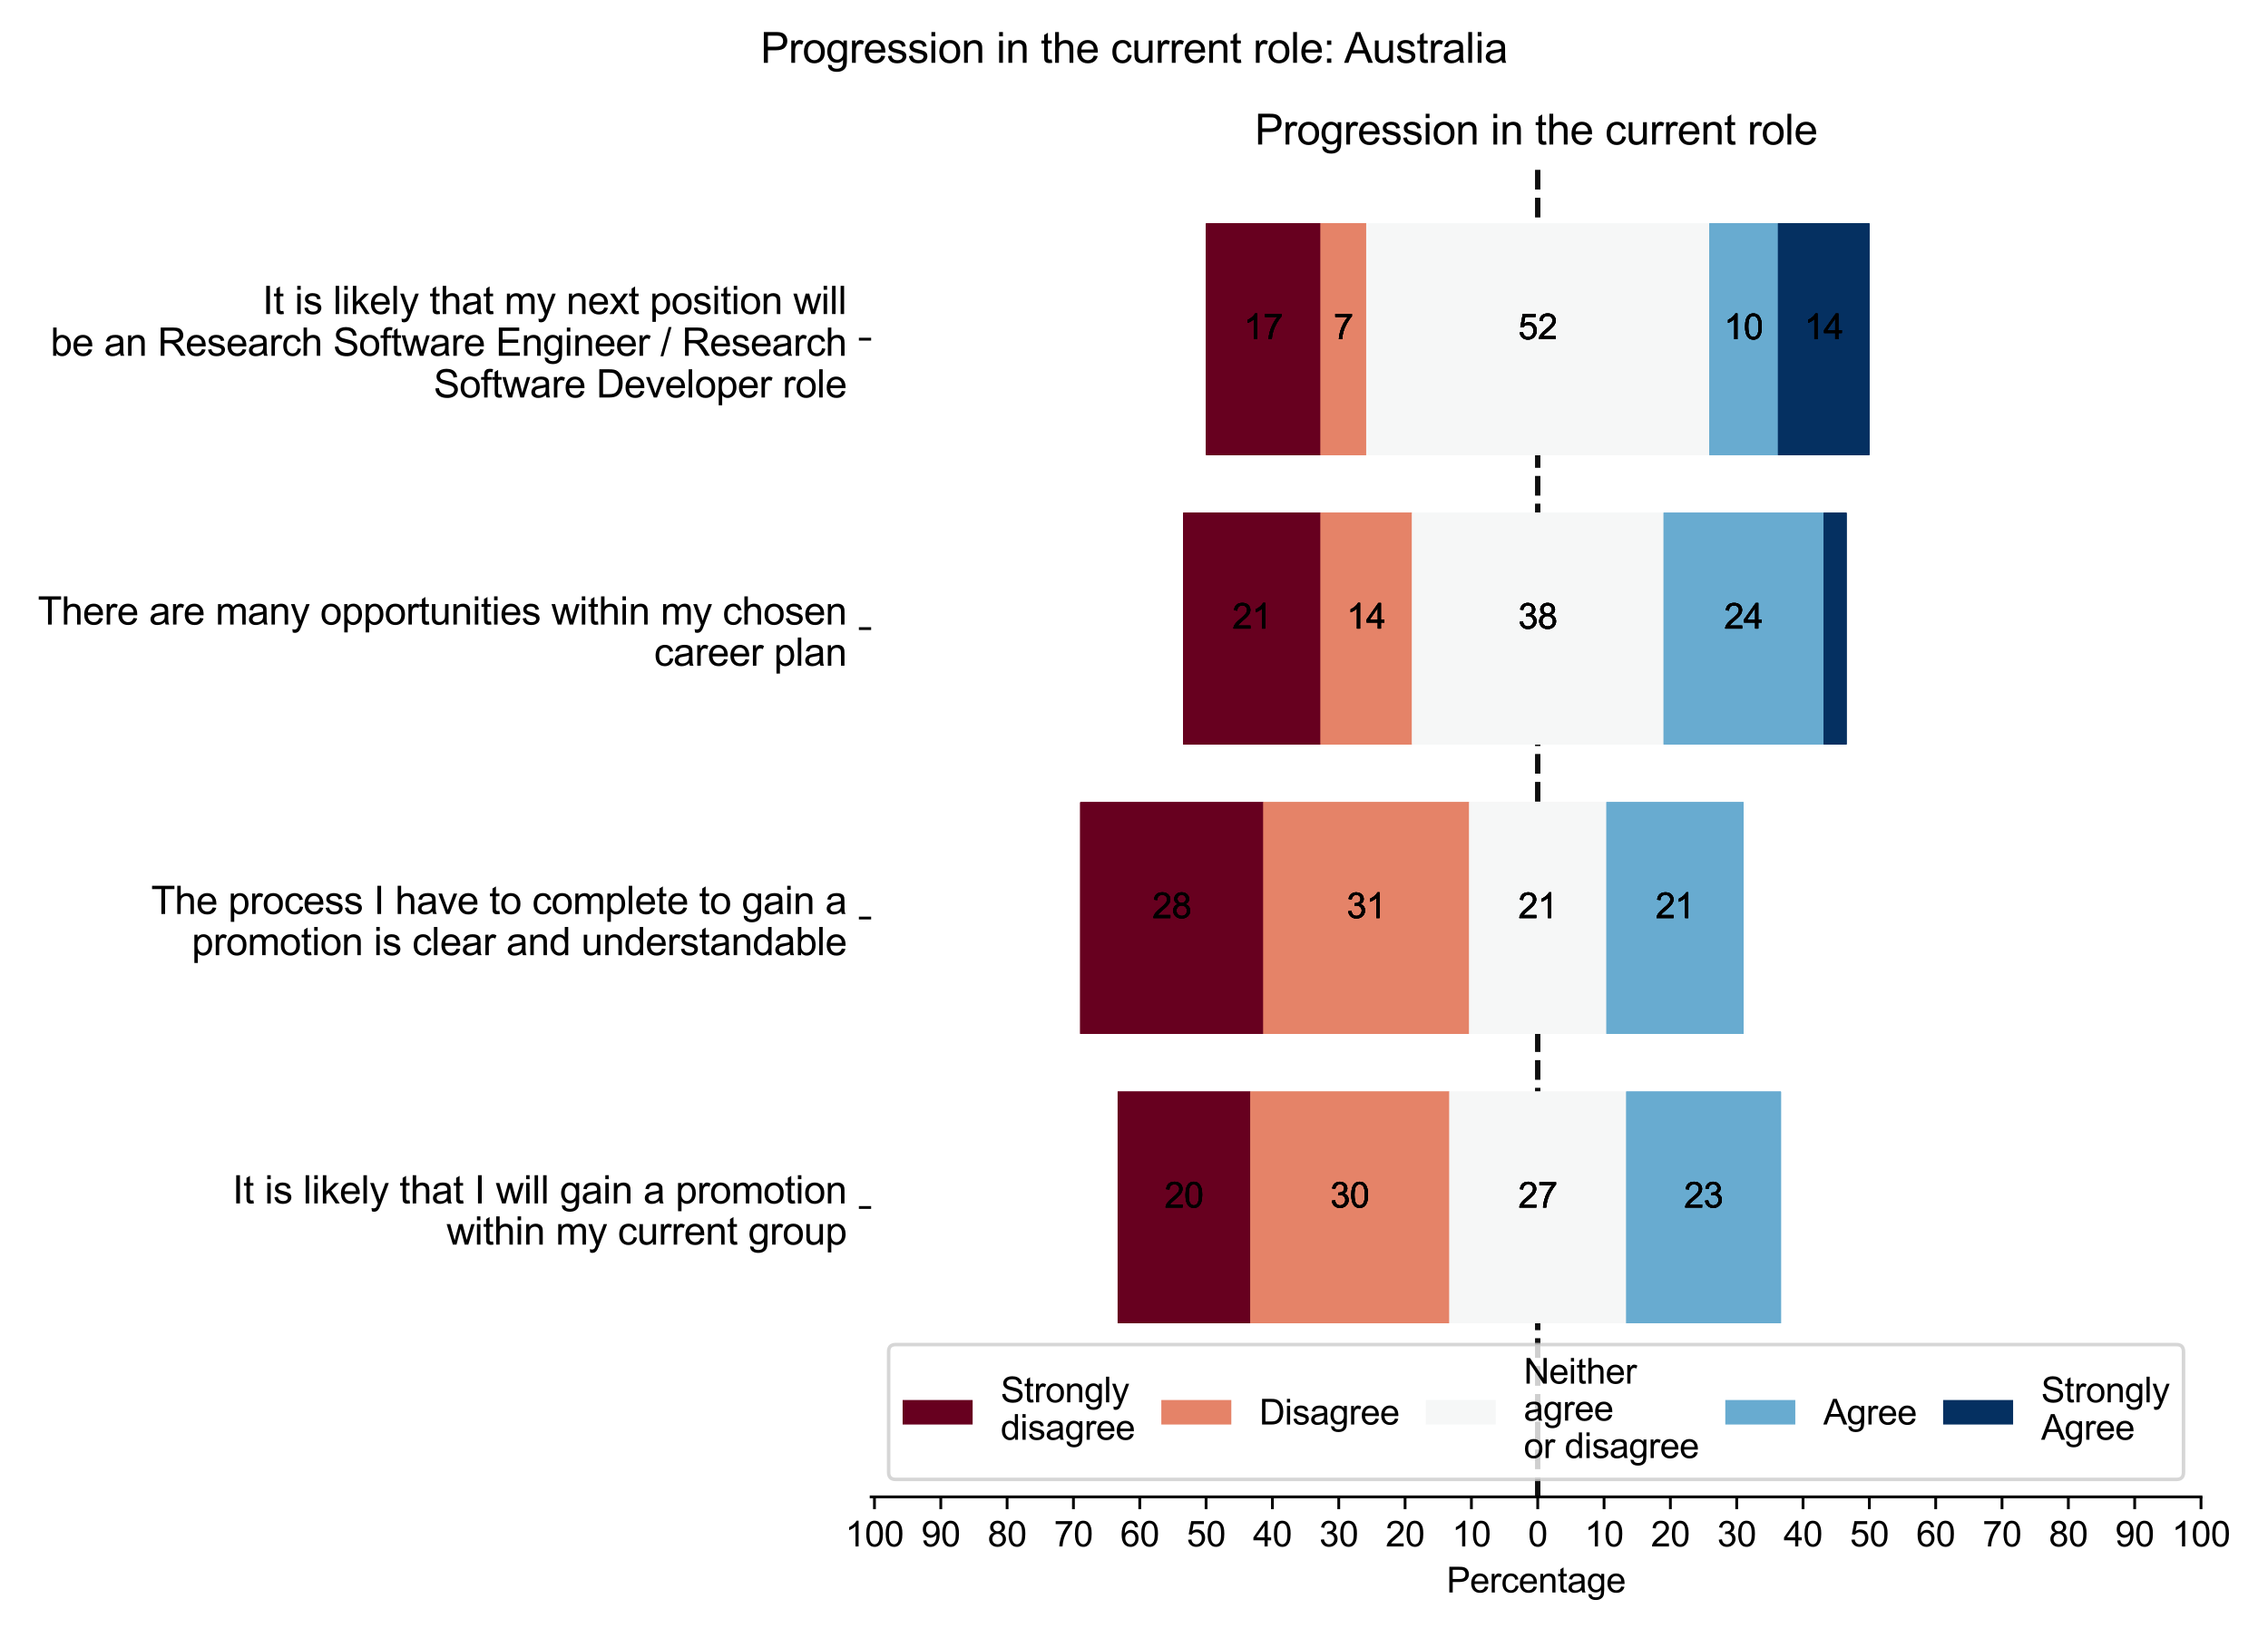 <?xml version="1.0" encoding="utf-8" standalone="no"?>
<!DOCTYPE svg PUBLIC "-//W3C//DTD SVG 1.1//EN"
  "http://www.w3.org/Graphics/SVG/1.1/DTD/svg11.dtd">
<svg xmlns:xlink="http://www.w3.org/1999/xlink" width="648pt" height="468pt" viewBox="0 0 648 468" xmlns="http://www.w3.org/2000/svg" version="1.1">
 <defs>
  <style type="text/css">*{stroke-linejoin: round; stroke-linecap: butt}</style>
 </defs>
 <g id="figure_1">
  <g id="patch_1">
   <path d="M 0 468 
L 648 468 
L 648 0 
L 0 0 
z
" style="fill: #ffffff"/>
  </g>
  <g id="axes_1">
   <g id="patch_2">
    <path d="M 248.896 427.792 
L 628.859 427.792 
L 628.859 47.304 
L 248.896 47.304 
z
" style="fill: #ffffff"/>
   </g>
   <g id="line2d_1">
    <path d="M 439.351 427.792 
L 439.351 47.304 
" clip-path="url(#p7891bcc7b7)" style="fill: none; stroke-dasharray: 5.55,2.4; stroke-dashoffset: 0; stroke: #000000; stroke-opacity: 0.5; stroke-width: 1.5"/>
   </g>
   <g id="line2d_2">
    <path d="M 439.351 427.792 
L 439.351 47.304 
" clip-path="url(#p7891bcc7b7)" style="fill: none; stroke-dasharray: 5.55,2.4; stroke-dashoffset: 0; stroke: #000000; stroke-opacity: 0.5; stroke-width: 1.5"/>
   </g>
   <g id="line2d_3">
    <path d="M 439.351 427.792 
L 439.351 47.304 
" clip-path="url(#p7891bcc7b7)" style="fill: none; stroke-dasharray: 5.55,2.4; stroke-dashoffset: 0; stroke: #000000; stroke-opacity: 0.5; stroke-width: 1.5"/>
   </g>
   <g id="line2d_4">
    <path d="M 439.351 427.792 
L 439.351 47.304 
" clip-path="url(#p7891bcc7b7)" style="fill: none; stroke-dasharray: 5.55,2.4; stroke-dashoffset: 0; stroke: #000000; stroke-opacity: 0.5; stroke-width: 1.5"/>
   </g>
   <g id="patch_3">
    <path d="M 319.33 378.163 
L 357.231 378.163 
L 357.231 311.992 
L 319.33 311.992 
z
" clip-path="url(#p7891bcc7b7)" style="fill: #67001f"/>
   </g>
   <g id="patch_4">
    <path d="M 308.656 295.449 
L 360.934 295.449 
L 360.934 229.277 
L 308.656 229.277 
z
" clip-path="url(#p7891bcc7b7)" style="fill: #67001f"/>
   </g>
   <g id="patch_5">
    <path d="M 338.063 212.734 
L 377.271 212.734 
L 377.271 146.562 
L 338.063 146.562 
z
" clip-path="url(#p7891bcc7b7)" style="fill: #67001f"/>
   </g>
   <g id="patch_6">
    <path d="M 344.597 130.019 
L 377.271 130.019 
L 377.271 63.847 
L 344.597 63.847 
z
" clip-path="url(#p7891bcc7b7)" style="fill: #67001f"/>
   </g>
   <g id="patch_7">
    <path d="M 357.231 378.163 
L 414.084 378.163 
L 414.084 311.992 
L 357.231 311.992 
z
" clip-path="url(#p7891bcc7b7)" style="fill: #e58368"/>
   </g>
   <g id="patch_8">
    <path d="M 360.934 295.449 
L 419.747 295.449 
L 419.747 229.277 
L 360.934 229.277 
z
" clip-path="url(#p7891bcc7b7)" style="fill: #e58368"/>
   </g>
   <g id="patch_9">
    <path d="M 377.271 212.734 
L 403.41 212.734 
L 403.41 146.562 
L 377.271 146.562 
z
" clip-path="url(#p7891bcc7b7)" style="fill: #e58368"/>
   </g>
   <g id="patch_10">
    <path d="M 377.271 130.019 
L 390.341 130.019 
L 390.341 63.847 
L 377.271 63.847 
z
" clip-path="url(#p7891bcc7b7)" style="fill: #e58368"/>
   </g>
   <g id="patch_11">
    <path d="M 414.084 378.163 
L 464.619 378.163 
L 464.619 311.992 
L 414.084 311.992 
z
" clip-path="url(#p7891bcc7b7)" style="fill: #f6f7f7"/>
   </g>
   <g id="patch_12">
    <path d="M 419.747 295.449 
L 458.955 295.449 
L 458.955 229.277 
L 419.747 229.277 
z
" clip-path="url(#p7891bcc7b7)" style="fill: #f6f7f7"/>
   </g>
   <g id="patch_13">
    <path d="M 403.41 212.734 
L 475.292 212.734 
L 475.292 146.562 
L 403.41 146.562 
z
" clip-path="url(#p7891bcc7b7)" style="fill: #f6f7f7"/>
   </g>
   <g id="patch_14">
    <path d="M 390.341 130.019 
L 488.362 130.019 
L 488.362 63.847 
L 390.341 63.847 
z
" clip-path="url(#p7891bcc7b7)" style="fill: #f6f7f7"/>
   </g>
   <g id="patch_15">
    <path d="M 464.619 378.163 
L 508.837 378.163 
L 508.837 311.992 
L 464.619 311.992 
z
" clip-path="url(#p7891bcc7b7)" style="fill: #68abd0"/>
   </g>
   <g id="patch_16">
    <path d="M 458.955 295.449 
L 498.164 295.449 
L 498.164 229.277 
L 458.955 229.277 
z
" clip-path="url(#p7891bcc7b7)" style="fill: #68abd0"/>
   </g>
   <g id="patch_17">
    <path d="M 475.292 212.734 
L 521.035 212.734 
L 521.035 146.562 
L 475.292 146.562 
z
" clip-path="url(#p7891bcc7b7)" style="fill: #68abd0"/>
   </g>
   <g id="patch_18">
    <path d="M 488.362 130.019 
L 507.966 130.019 
L 507.966 63.847 
L 488.362 63.847 
z
" clip-path="url(#p7891bcc7b7)" style="fill: #68abd0"/>
   </g>
   <g id="patch_19">
    <path d="M 508.837 378.163 
L 508.837 378.163 
L 508.837 311.992 
L 508.837 311.992 
z
" clip-path="url(#p7891bcc7b7)" style="fill: #053061"/>
   </g>
   <g id="patch_20">
    <path d="M 498.164 295.449 
L 498.164 295.449 
L 498.164 229.277 
L 498.164 229.277 
z
" clip-path="url(#p7891bcc7b7)" style="fill: #053061"/>
   </g>
   <g id="patch_21">
    <path d="M 521.035 212.734 
L 527.57 212.734 
L 527.57 146.562 
L 521.035 146.562 
z
" clip-path="url(#p7891bcc7b7)" style="fill: #053061"/>
   </g>
   <g id="patch_22">
    <path d="M 507.966 130.019 
L 534.105 130.019 
L 534.105 63.847 
L 507.966 63.847 
z
" clip-path="url(#p7891bcc7b7)" style="fill: #053061"/>
   </g>
   <g id="patch_23">
    <path d="M 319.33 378.163 
L 357.231 378.163 
L 357.231 311.992 
L 319.33 311.992 
z
" clip-path="url(#p7891bcc7b7)" style="fill: #67001f"/>
   </g>
   <g id="patch_24">
    <path d="M 308.656 295.449 
L 360.934 295.449 
L 360.934 229.277 
L 308.656 229.277 
z
" clip-path="url(#p7891bcc7b7)" style="fill: #67001f"/>
   </g>
   <g id="patch_25">
    <path d="M 338.063 212.734 
L 377.271 212.734 
L 377.271 146.562 
L 338.063 146.562 
z
" clip-path="url(#p7891bcc7b7)" style="fill: #67001f"/>
   </g>
   <g id="patch_26">
    <path d="M 344.597 130.019 
L 377.271 130.019 
L 377.271 63.847 
L 344.597 63.847 
z
" clip-path="url(#p7891bcc7b7)" style="fill: #67001f"/>
   </g>
   <g id="patch_27">
    <path d="M 357.231 378.163 
L 414.084 378.163 
L 414.084 311.992 
L 357.231 311.992 
z
" clip-path="url(#p7891bcc7b7)" style="fill: #e58368"/>
   </g>
   <g id="patch_28">
    <path d="M 360.934 295.449 
L 419.747 295.449 
L 419.747 229.277 
L 360.934 229.277 
z
" clip-path="url(#p7891bcc7b7)" style="fill: #e58368"/>
   </g>
   <g id="patch_29">
    <path d="M 377.271 212.734 
L 403.41 212.734 
L 403.41 146.562 
L 377.271 146.562 
z
" clip-path="url(#p7891bcc7b7)" style="fill: #e58368"/>
   </g>
   <g id="patch_30">
    <path d="M 377.271 130.019 
L 390.341 130.019 
L 390.341 63.847 
L 377.271 63.847 
z
" clip-path="url(#p7891bcc7b7)" style="fill: #e58368"/>
   </g>
   <g id="patch_31">
    <path d="M 414.084 378.163 
L 464.619 378.163 
L 464.619 311.992 
L 414.084 311.992 
z
" clip-path="url(#p7891bcc7b7)" style="fill: #f6f7f7"/>
   </g>
   <g id="patch_32">
    <path d="M 419.747 295.449 
L 458.955 295.449 
L 458.955 229.277 
L 419.747 229.277 
z
" clip-path="url(#p7891bcc7b7)" style="fill: #f6f7f7"/>
   </g>
   <g id="patch_33">
    <path d="M 403.41 212.734 
L 475.292 212.734 
L 475.292 146.562 
L 403.41 146.562 
z
" clip-path="url(#p7891bcc7b7)" style="fill: #f6f7f7"/>
   </g>
   <g id="patch_34">
    <path d="M 390.341 130.019 
L 488.362 130.019 
L 488.362 63.847 
L 390.341 63.847 
z
" clip-path="url(#p7891bcc7b7)" style="fill: #f6f7f7"/>
   </g>
   <g id="patch_35">
    <path d="M 464.619 378.163 
L 508.837 378.163 
L 508.837 311.992 
L 464.619 311.992 
z
" clip-path="url(#p7891bcc7b7)" style="fill: #68abd0"/>
   </g>
   <g id="patch_36">
    <path d="M 458.955 295.449 
L 498.164 295.449 
L 498.164 229.277 
L 458.955 229.277 
z
" clip-path="url(#p7891bcc7b7)" style="fill: #68abd0"/>
   </g>
   <g id="patch_37">
    <path d="M 475.292 212.734 
L 521.035 212.734 
L 521.035 146.562 
L 475.292 146.562 
z
" clip-path="url(#p7891bcc7b7)" style="fill: #68abd0"/>
   </g>
   <g id="patch_38">
    <path d="M 488.362 130.019 
L 507.966 130.019 
L 507.966 63.847 
L 488.362 63.847 
z
" clip-path="url(#p7891bcc7b7)" style="fill: #68abd0"/>
   </g>
   <g id="patch_39">
    <path d="M 508.837 378.163 
L 508.837 378.163 
L 508.837 311.992 
L 508.837 311.992 
z
" clip-path="url(#p7891bcc7b7)" style="fill: #053061"/>
   </g>
   <g id="patch_40">
    <path d="M 498.164 295.449 
L 498.164 295.449 
L 498.164 229.277 
L 498.164 229.277 
z
" clip-path="url(#p7891bcc7b7)" style="fill: #053061"/>
   </g>
   <g id="patch_41">
    <path d="M 521.035 212.734 
L 527.57 212.734 
L 527.57 146.562 
L 521.035 146.562 
z
" clip-path="url(#p7891bcc7b7)" style="fill: #053061"/>
   </g>
   <g id="patch_42">
    <path d="M 507.966 130.019 
L 534.105 130.019 
L 534.105 63.847 
L 507.966 63.847 
z
" clip-path="url(#p7891bcc7b7)" style="fill: #053061"/>
   </g>
   <g id="patch_43">
    <path d="M 319.33 378.163 
L 357.231 378.163 
L 357.231 311.992 
L 319.33 311.992 
z
" clip-path="url(#p7891bcc7b7)" style="fill: #67001f"/>
   </g>
   <g id="patch_44">
    <path d="M 308.656 295.449 
L 360.934 295.449 
L 360.934 229.277 
L 308.656 229.277 
z
" clip-path="url(#p7891bcc7b7)" style="fill: #67001f"/>
   </g>
   <g id="patch_45">
    <path d="M 338.063 212.734 
L 377.271 212.734 
L 377.271 146.562 
L 338.063 146.562 
z
" clip-path="url(#p7891bcc7b7)" style="fill: #67001f"/>
   </g>
   <g id="patch_46">
    <path d="M 344.597 130.019 
L 377.271 130.019 
L 377.271 63.847 
L 344.597 63.847 
z
" clip-path="url(#p7891bcc7b7)" style="fill: #67001f"/>
   </g>
   <g id="patch_47">
    <path d="M 357.231 378.163 
L 414.084 378.163 
L 414.084 311.992 
L 357.231 311.992 
z
" clip-path="url(#p7891bcc7b7)" style="fill: #e58368"/>
   </g>
   <g id="patch_48">
    <path d="M 360.934 295.449 
L 419.747 295.449 
L 419.747 229.277 
L 360.934 229.277 
z
" clip-path="url(#p7891bcc7b7)" style="fill: #e58368"/>
   </g>
   <g id="patch_49">
    <path d="M 377.271 212.734 
L 403.41 212.734 
L 403.41 146.562 
L 377.271 146.562 
z
" clip-path="url(#p7891bcc7b7)" style="fill: #e58368"/>
   </g>
   <g id="patch_50">
    <path d="M 377.271 130.019 
L 390.341 130.019 
L 390.341 63.847 
L 377.271 63.847 
z
" clip-path="url(#p7891bcc7b7)" style="fill: #e58368"/>
   </g>
   <g id="patch_51">
    <path d="M 414.084 378.163 
L 464.619 378.163 
L 464.619 311.992 
L 414.084 311.992 
z
" clip-path="url(#p7891bcc7b7)" style="fill: #f6f7f7"/>
   </g>
   <g id="patch_52">
    <path d="M 419.747 295.449 
L 458.955 295.449 
L 458.955 229.277 
L 419.747 229.277 
z
" clip-path="url(#p7891bcc7b7)" style="fill: #f6f7f7"/>
   </g>
   <g id="patch_53">
    <path d="M 403.41 212.734 
L 475.292 212.734 
L 475.292 146.562 
L 403.41 146.562 
z
" clip-path="url(#p7891bcc7b7)" style="fill: #f6f7f7"/>
   </g>
   <g id="patch_54">
    <path d="M 390.341 130.019 
L 488.362 130.019 
L 488.362 63.847 
L 390.341 63.847 
z
" clip-path="url(#p7891bcc7b7)" style="fill: #f6f7f7"/>
   </g>
   <g id="patch_55">
    <path d="M 464.619 378.163 
L 508.837 378.163 
L 508.837 311.992 
L 464.619 311.992 
z
" clip-path="url(#p7891bcc7b7)" style="fill: #68abd0"/>
   </g>
   <g id="patch_56">
    <path d="M 458.955 295.449 
L 498.164 295.449 
L 498.164 229.277 
L 458.955 229.277 
z
" clip-path="url(#p7891bcc7b7)" style="fill: #68abd0"/>
   </g>
   <g id="patch_57">
    <path d="M 475.292 212.734 
L 521.035 212.734 
L 521.035 146.562 
L 475.292 146.562 
z
" clip-path="url(#p7891bcc7b7)" style="fill: #68abd0"/>
   </g>
   <g id="patch_58">
    <path d="M 488.362 130.019 
L 507.966 130.019 
L 507.966 63.847 
L 488.362 63.847 
z
" clip-path="url(#p7891bcc7b7)" style="fill: #68abd0"/>
   </g>
   <g id="patch_59">
    <path d="M 508.837 378.163 
L 508.837 378.163 
L 508.837 311.992 
L 508.837 311.992 
z
" clip-path="url(#p7891bcc7b7)" style="fill: #053061"/>
   </g>
   <g id="patch_60">
    <path d="M 498.164 295.449 
L 498.164 295.449 
L 498.164 229.277 
L 498.164 229.277 
z
" clip-path="url(#p7891bcc7b7)" style="fill: #053061"/>
   </g>
   <g id="patch_61">
    <path d="M 521.035 212.734 
L 527.57 212.734 
L 527.57 146.562 
L 521.035 146.562 
z
" clip-path="url(#p7891bcc7b7)" style="fill: #053061"/>
   </g>
   <g id="patch_62">
    <path d="M 507.966 130.019 
L 534.105 130.019 
L 534.105 63.847 
L 507.966 63.847 
z
" clip-path="url(#p7891bcc7b7)" style="fill: #053061"/>
   </g>
   <g id="patch_63">
    <path d="M 319.33 378.163 
L 357.231 378.163 
L 357.231 311.992 
L 319.33 311.992 
z
" clip-path="url(#p7891bcc7b7)" style="fill: #67001f"/>
   </g>
   <g id="patch_64">
    <path d="M 308.656 295.449 
L 360.934 295.449 
L 360.934 229.277 
L 308.656 229.277 
z
" clip-path="url(#p7891bcc7b7)" style="fill: #67001f"/>
   </g>
   <g id="patch_65">
    <path d="M 338.063 212.734 
L 377.271 212.734 
L 377.271 146.562 
L 338.063 146.562 
z
" clip-path="url(#p7891bcc7b7)" style="fill: #67001f"/>
   </g>
   <g id="patch_66">
    <path d="M 344.597 130.019 
L 377.271 130.019 
L 377.271 63.847 
L 344.597 63.847 
z
" clip-path="url(#p7891bcc7b7)" style="fill: #67001f"/>
   </g>
   <g id="patch_67">
    <path d="M 357.231 378.163 
L 414.084 378.163 
L 414.084 311.992 
L 357.231 311.992 
z
" clip-path="url(#p7891bcc7b7)" style="fill: #e58368"/>
   </g>
   <g id="patch_68">
    <path d="M 360.934 295.449 
L 419.747 295.449 
L 419.747 229.277 
L 360.934 229.277 
z
" clip-path="url(#p7891bcc7b7)" style="fill: #e58368"/>
   </g>
   <g id="patch_69">
    <path d="M 377.271 212.734 
L 403.41 212.734 
L 403.41 146.562 
L 377.271 146.562 
z
" clip-path="url(#p7891bcc7b7)" style="fill: #e58368"/>
   </g>
   <g id="patch_70">
    <path d="M 377.271 130.019 
L 390.341 130.019 
L 390.341 63.847 
L 377.271 63.847 
z
" clip-path="url(#p7891bcc7b7)" style="fill: #e58368"/>
   </g>
   <g id="patch_71">
    <path d="M 414.084 378.163 
L 464.619 378.163 
L 464.619 311.992 
L 414.084 311.992 
z
" clip-path="url(#p7891bcc7b7)" style="fill: #f6f7f7"/>
   </g>
   <g id="patch_72">
    <path d="M 419.747 295.449 
L 458.955 295.449 
L 458.955 229.277 
L 419.747 229.277 
z
" clip-path="url(#p7891bcc7b7)" style="fill: #f6f7f7"/>
   </g>
   <g id="patch_73">
    <path d="M 403.41 212.734 
L 475.292 212.734 
L 475.292 146.562 
L 403.41 146.562 
z
" clip-path="url(#p7891bcc7b7)" style="fill: #f6f7f7"/>
   </g>
   <g id="patch_74">
    <path d="M 390.341 130.019 
L 488.362 130.019 
L 488.362 63.847 
L 390.341 63.847 
z
" clip-path="url(#p7891bcc7b7)" style="fill: #f6f7f7"/>
   </g>
   <g id="patch_75">
    <path d="M 464.619 378.163 
L 508.837 378.163 
L 508.837 311.992 
L 464.619 311.992 
z
" clip-path="url(#p7891bcc7b7)" style="fill: #68abd0"/>
   </g>
   <g id="patch_76">
    <path d="M 458.955 295.449 
L 498.164 295.449 
L 498.164 229.277 
L 458.955 229.277 
z
" clip-path="url(#p7891bcc7b7)" style="fill: #68abd0"/>
   </g>
   <g id="patch_77">
    <path d="M 475.292 212.734 
L 521.035 212.734 
L 521.035 146.562 
L 475.292 146.562 
z
" clip-path="url(#p7891bcc7b7)" style="fill: #68abd0"/>
   </g>
   <g id="patch_78">
    <path d="M 488.362 130.019 
L 507.966 130.019 
L 507.966 63.847 
L 488.362 63.847 
z
" clip-path="url(#p7891bcc7b7)" style="fill: #68abd0"/>
   </g>
   <g id="patch_79">
    <path d="M 508.837 378.163 
L 508.837 378.163 
L 508.837 311.992 
L 508.837 311.992 
z
" clip-path="url(#p7891bcc7b7)" style="fill: #053061"/>
   </g>
   <g id="patch_80">
    <path d="M 498.164 295.449 
L 498.164 295.449 
L 498.164 229.277 
L 498.164 229.277 
z
" clip-path="url(#p7891bcc7b7)" style="fill: #053061"/>
   </g>
   <g id="patch_81">
    <path d="M 521.035 212.734 
L 527.57 212.734 
L 527.57 146.562 
L 521.035 146.562 
z
" clip-path="url(#p7891bcc7b7)" style="fill: #053061"/>
   </g>
   <g id="patch_82">
    <path d="M 507.966 130.019 
L 534.105 130.019 
L 534.105 63.847 
L 507.966 63.847 
z
" clip-path="url(#p7891bcc7b7)" style="fill: #053061"/>
   </g>
   <g id="matplotlib.axis_1">
    <g id="xtick_1">
     <g id="line2d_5">
      <defs>
       <path id="m4c99cd72f3" d="M 0 0 
L 0 3.5 
" style="stroke: #000000; stroke-width: 0.8"/>
      </defs>
      <g>
       <use xlink:href="#m4c99cd72f3" x="249.844" y="427.792" style="stroke: #000000; stroke-width: 0.8"/>
      </g>
     </g>
     <g id="text_1">
      <!-- 100 -->
      <g transform="translate(241.502 441.95) scale(0.1 -0.1)">
       <defs>
        <path id="ArialMT-31" d="M 2384 0 
L 1822 0 
L 1822 3584 
Q 1619 3391 1289 3197 
Q 959 3003 697 2906 
L 697 3450 
Q 1169 3672 1522 3987 
Q 1875 4303 2022 4600 
L 2384 4600 
L 2384 0 
z
" transform="scale(0.016)"/>
        <path id="ArialMT-30" d="M 266 2259 
Q 266 3072 433 3567 
Q 600 4063 929 4331 
Q 1259 4600 1759 4600 
Q 2128 4600 2406 4451 
Q 2684 4303 2865 4023 
Q 3047 3744 3150 3342 
Q 3253 2941 3253 2259 
Q 3253 1453 3087 958 
Q 2922 463 2592 192 
Q 2263 -78 1759 -78 
Q 1097 -78 719 397 
Q 266 969 266 2259 
z
M 844 2259 
Q 844 1131 1108 757 
Q 1372 384 1759 384 
Q 2147 384 2411 759 
Q 2675 1134 2675 2259 
Q 2675 3391 2411 3762 
Q 2147 4134 1753 4134 
Q 1366 4134 1134 3806 
Q 844 3388 844 2259 
z
" transform="scale(0.016)"/>
       </defs>
       <use xlink:href="#ArialMT-31"/>
       <use xlink:href="#ArialMT-30" x="55.615"/>
       <use xlink:href="#ArialMT-30" x="111.23"/>
      </g>
     </g>
    </g>
    <g id="xtick_2">
     <g id="line2d_6">
      <g>
       <use xlink:href="#m4c99cd72f3" x="268.795" y="427.792" style="stroke: #000000; stroke-width: 0.8"/>
      </g>
     </g>
     <g id="text_2">
      <!-- 90 -->
      <g transform="translate(263.234 441.95) scale(0.1 -0.1)">
       <defs>
        <path id="ArialMT-39" d="M 350 1059 
L 891 1109 
Q 959 728 1153 556 
Q 1347 384 1650 384 
Q 1909 384 2104 503 
Q 2300 622 2425 820 
Q 2550 1019 2634 1356 
Q 2719 1694 2719 2044 
Q 2719 2081 2716 2156 
Q 2547 1888 2255 1720 
Q 1963 1553 1622 1553 
Q 1053 1553 659 1965 
Q 266 2378 266 3053 
Q 266 3750 677 4175 
Q 1088 4600 1706 4600 
Q 2153 4600 2523 4359 
Q 2894 4119 3086 3673 
Q 3278 3228 3278 2384 
Q 3278 1506 3087 986 
Q 2897 466 2520 194 
Q 2144 -78 1638 -78 
Q 1100 -78 759 220 
Q 419 519 350 1059 
z
M 2653 3081 
Q 2653 3566 2395 3850 
Q 2138 4134 1775 4134 
Q 1400 4134 1122 3828 
Q 844 3522 844 3034 
Q 844 2597 1108 2323 
Q 1372 2050 1759 2050 
Q 2150 2050 2401 2323 
Q 2653 2597 2653 3081 
z
" transform="scale(0.016)"/>
       </defs>
       <use xlink:href="#ArialMT-39"/>
       <use xlink:href="#ArialMT-30" x="55.615"/>
      </g>
     </g>
    </g>
    <g id="xtick_3">
     <g id="line2d_7">
      <g>
       <use xlink:href="#m4c99cd72f3" x="287.745" y="427.792" style="stroke: #000000; stroke-width: 0.8"/>
      </g>
     </g>
     <g id="text_3">
      <!-- 80 -->
      <g transform="translate(282.184 441.95) scale(0.1 -0.1)">
       <defs>
        <path id="ArialMT-38" d="M 1131 2484 
Q 781 2613 612 2850 
Q 444 3088 444 3419 
Q 444 3919 803 4259 
Q 1163 4600 1759 4600 
Q 2359 4600 2725 4251 
Q 3091 3903 3091 3403 
Q 3091 3084 2923 2848 
Q 2756 2613 2416 2484 
Q 2838 2347 3058 2040 
Q 3278 1734 3278 1309 
Q 3278 722 2862 322 
Q 2447 -78 1769 -78 
Q 1091 -78 675 323 
Q 259 725 259 1325 
Q 259 1772 486 2073 
Q 713 2375 1131 2484 
z
M 1019 3438 
Q 1019 3113 1228 2906 
Q 1438 2700 1772 2700 
Q 2097 2700 2305 2904 
Q 2513 3109 2513 3406 
Q 2513 3716 2298 3927 
Q 2084 4138 1766 4138 
Q 1444 4138 1231 3931 
Q 1019 3725 1019 3438 
z
M 838 1322 
Q 838 1081 952 856 
Q 1066 631 1291 507 
Q 1516 384 1775 384 
Q 2178 384 2440 643 
Q 2703 903 2703 1303 
Q 2703 1709 2433 1975 
Q 2163 2241 1756 2241 
Q 1359 2241 1098 1978 
Q 838 1716 838 1322 
z
" transform="scale(0.016)"/>
       </defs>
       <use xlink:href="#ArialMT-38"/>
       <use xlink:href="#ArialMT-30" x="55.615"/>
      </g>
     </g>
    </g>
    <g id="xtick_4">
     <g id="line2d_8">
      <g>
       <use xlink:href="#m4c99cd72f3" x="306.696" y="427.792" style="stroke: #000000; stroke-width: 0.8"/>
      </g>
     </g>
     <g id="text_4">
      <!-- 70 -->
      <g transform="translate(301.135 441.95) scale(0.1 -0.1)">
       <defs>
        <path id="ArialMT-37" d="M 303 3981 
L 303 4522 
L 3269 4522 
L 3269 4084 
Q 2831 3619 2401 2847 
Q 1972 2075 1738 1259 
Q 1569 684 1522 0 
L 944 0 
Q 953 541 1156 1306 
Q 1359 2072 1739 2783 
Q 2119 3494 2547 3981 
L 303 3981 
z
" transform="scale(0.016)"/>
       </defs>
       <use xlink:href="#ArialMT-37"/>
       <use xlink:href="#ArialMT-30" x="55.615"/>
      </g>
     </g>
    </g>
    <g id="xtick_5">
     <g id="line2d_9">
      <g>
       <use xlink:href="#m4c99cd72f3" x="325.647" y="427.792" style="stroke: #000000; stroke-width: 0.8"/>
      </g>
     </g>
     <g id="text_5">
      <!-- 60 -->
      <g transform="translate(320.086 441.95) scale(0.1 -0.1)">
       <defs>
        <path id="ArialMT-36" d="M 3184 3459 
L 2625 3416 
Q 2550 3747 2413 3897 
Q 2184 4138 1850 4138 
Q 1581 4138 1378 3988 
Q 1113 3794 959 3422 
Q 806 3050 800 2363 
Q 1003 2672 1297 2822 
Q 1591 2972 1913 2972 
Q 2475 2972 2870 2558 
Q 3266 2144 3266 1488 
Q 3266 1056 3080 686 
Q 2894 316 2569 119 
Q 2244 -78 1831 -78 
Q 1128 -78 684 439 
Q 241 956 241 2144 
Q 241 3472 731 4075 
Q 1159 4600 1884 4600 
Q 2425 4600 2770 4297 
Q 3116 3994 3184 3459 
z
M 888 1484 
Q 888 1194 1011 928 
Q 1134 663 1356 523 
Q 1578 384 1822 384 
Q 2178 384 2434 671 
Q 2691 959 2691 1453 
Q 2691 1928 2437 2201 
Q 2184 2475 1800 2475 
Q 1419 2475 1153 2201 
Q 888 1928 888 1484 
z
" transform="scale(0.016)"/>
       </defs>
       <use xlink:href="#ArialMT-36"/>
       <use xlink:href="#ArialMT-30" x="55.615"/>
      </g>
     </g>
    </g>
    <g id="xtick_6">
     <g id="line2d_10">
      <g>
       <use xlink:href="#m4c99cd72f3" x="344.597" y="427.792" style="stroke: #000000; stroke-width: 0.8"/>
      </g>
     </g>
     <g id="text_6">
      <!-- 50 -->
      <g transform="translate(339.037 441.95) scale(0.1 -0.1)">
       <defs>
        <path id="ArialMT-35" d="M 266 1200 
L 856 1250 
Q 922 819 1161 601 
Q 1400 384 1738 384 
Q 2144 384 2425 690 
Q 2706 997 2706 1503 
Q 2706 1984 2436 2262 
Q 2166 2541 1728 2541 
Q 1456 2541 1237 2417 
Q 1019 2294 894 2097 
L 366 2166 
L 809 4519 
L 3088 4519 
L 3088 3981 
L 1259 3981 
L 1013 2750 
Q 1425 3038 1878 3038 
Q 2478 3038 2890 2622 
Q 3303 2206 3303 1553 
Q 3303 931 2941 478 
Q 2500 -78 1738 -78 
Q 1113 -78 717 272 
Q 322 622 266 1200 
z
" transform="scale(0.016)"/>
       </defs>
       <use xlink:href="#ArialMT-35"/>
       <use xlink:href="#ArialMT-30" x="55.615"/>
      </g>
     </g>
    </g>
    <g id="xtick_7">
     <g id="line2d_11">
      <g>
       <use xlink:href="#m4c99cd72f3" x="363.548" y="427.792" style="stroke: #000000; stroke-width: 0.8"/>
      </g>
     </g>
     <g id="text_7">
      <!-- 40 -->
      <g transform="translate(357.987 441.95) scale(0.1 -0.1)">
       <defs>
        <path id="ArialMT-34" d="M 2069 0 
L 2069 1097 
L 81 1097 
L 81 1613 
L 2172 4581 
L 2631 4581 
L 2631 1613 
L 3250 1613 
L 3250 1097 
L 2631 1097 
L 2631 0 
L 2069 0 
z
M 2069 1613 
L 2069 3678 
L 634 1613 
L 2069 1613 
z
" transform="scale(0.016)"/>
       </defs>
       <use xlink:href="#ArialMT-34"/>
       <use xlink:href="#ArialMT-30" x="55.615"/>
      </g>
     </g>
    </g>
    <g id="xtick_8">
     <g id="line2d_12">
      <g>
       <use xlink:href="#m4c99cd72f3" x="382.499" y="427.792" style="stroke: #000000; stroke-width: 0.8"/>
      </g>
     </g>
     <g id="text_8">
      <!-- 30 -->
      <g transform="translate(376.938 441.95) scale(0.1 -0.1)">
       <defs>
        <path id="ArialMT-33" d="M 269 1209 
L 831 1284 
Q 928 806 1161 595 
Q 1394 384 1728 384 
Q 2125 384 2398 659 
Q 2672 934 2672 1341 
Q 2672 1728 2419 1979 
Q 2166 2231 1775 2231 
Q 1616 2231 1378 2169 
L 1441 2663 
Q 1497 2656 1531 2656 
Q 1891 2656 2178 2843 
Q 2466 3031 2466 3422 
Q 2466 3731 2256 3934 
Q 2047 4138 1716 4138 
Q 1388 4138 1169 3931 
Q 950 3725 888 3313 
L 325 3413 
Q 428 3978 793 4289 
Q 1159 4600 1703 4600 
Q 2078 4600 2393 4439 
Q 2709 4278 2876 4000 
Q 3044 3722 3044 3409 
Q 3044 3113 2884 2869 
Q 2725 2625 2413 2481 
Q 2819 2388 3044 2092 
Q 3269 1797 3269 1353 
Q 3269 753 2831 336 
Q 2394 -81 1725 -81 
Q 1122 -81 723 278 
Q 325 638 269 1209 
z
" transform="scale(0.016)"/>
       </defs>
       <use xlink:href="#ArialMT-33"/>
       <use xlink:href="#ArialMT-30" x="55.615"/>
      </g>
     </g>
    </g>
    <g id="xtick_9">
     <g id="line2d_13">
      <g>
       <use xlink:href="#m4c99cd72f3" x="401.45" y="427.792" style="stroke: #000000; stroke-width: 0.8"/>
      </g>
     </g>
     <g id="text_9">
      <!-- 20 -->
      <g transform="translate(395.889 441.95) scale(0.1 -0.1)">
       <defs>
        <path id="ArialMT-32" d="M 3222 541 
L 3222 0 
L 194 0 
Q 188 203 259 391 
Q 375 700 629 1000 
Q 884 1300 1366 1694 
Q 2113 2306 2375 2664 
Q 2638 3022 2638 3341 
Q 2638 3675 2398 3904 
Q 2159 4134 1775 4134 
Q 1369 4134 1125 3890 
Q 881 3647 878 3216 
L 300 3275 
Q 359 3922 746 4261 
Q 1134 4600 1788 4600 
Q 2447 4600 2831 4234 
Q 3216 3869 3216 3328 
Q 3216 3053 3103 2787 
Q 2991 2522 2730 2228 
Q 2469 1934 1863 1422 
Q 1356 997 1212 845 
Q 1069 694 975 541 
L 3222 541 
z
" transform="scale(0.016)"/>
       </defs>
       <use xlink:href="#ArialMT-32"/>
       <use xlink:href="#ArialMT-30" x="55.615"/>
      </g>
     </g>
    </g>
    <g id="xtick_10">
     <g id="line2d_14">
      <g>
       <use xlink:href="#m4c99cd72f3" x="420.4" y="427.792" style="stroke: #000000; stroke-width: 0.8"/>
      </g>
     </g>
     <g id="text_10">
      <!-- 10 -->
      <g transform="translate(414.84 441.95) scale(0.1 -0.1)">
       <use xlink:href="#ArialMT-31"/>
       <use xlink:href="#ArialMT-30" x="55.615"/>
      </g>
     </g>
    </g>
    <g id="xtick_11">
     <g id="line2d_15">
      <g>
       <use xlink:href="#m4c99cd72f3" x="439.351" y="427.792" style="stroke: #000000; stroke-width: 0.8"/>
      </g>
     </g>
     <g id="text_11">
      <!-- 0 -->
      <g transform="translate(436.571 441.95) scale(0.1 -0.1)">
       <use xlink:href="#ArialMT-30"/>
      </g>
     </g>
    </g>
    <g id="xtick_12">
     <g id="line2d_16">
      <g>
       <use xlink:href="#m4c99cd72f3" x="458.302" y="427.792" style="stroke: #000000; stroke-width: 0.8"/>
      </g>
     </g>
     <g id="text_12">
      <!-- 10 -->
      <g transform="translate(452.741 441.95) scale(0.1 -0.1)">
       <use xlink:href="#ArialMT-31"/>
       <use xlink:href="#ArialMT-30" x="55.615"/>
      </g>
     </g>
    </g>
    <g id="xtick_13">
     <g id="line2d_17">
      <g>
       <use xlink:href="#m4c99cd72f3" x="477.253" y="427.792" style="stroke: #000000; stroke-width: 0.8"/>
      </g>
     </g>
     <g id="text_13">
      <!-- 20 -->
      <g transform="translate(471.692 441.95) scale(0.1 -0.1)">
       <use xlink:href="#ArialMT-32"/>
       <use xlink:href="#ArialMT-30" x="55.615"/>
      </g>
     </g>
    </g>
    <g id="xtick_14">
     <g id="line2d_18">
      <g>
       <use xlink:href="#m4c99cd72f3" x="496.203" y="427.792" style="stroke: #000000; stroke-width: 0.8"/>
      </g>
     </g>
     <g id="text_14">
      <!-- 30 -->
      <g transform="translate(490.642 441.95) scale(0.1 -0.1)">
       <use xlink:href="#ArialMT-33"/>
       <use xlink:href="#ArialMT-30" x="55.615"/>
      </g>
     </g>
    </g>
    <g id="xtick_15">
     <g id="line2d_19">
      <g>
       <use xlink:href="#m4c99cd72f3" x="515.154" y="427.792" style="stroke: #000000; stroke-width: 0.8"/>
      </g>
     </g>
     <g id="text_15">
      <!-- 40 -->
      <g transform="translate(509.593 441.95) scale(0.1 -0.1)">
       <use xlink:href="#ArialMT-34"/>
       <use xlink:href="#ArialMT-30" x="55.615"/>
      </g>
     </g>
    </g>
    <g id="xtick_16">
     <g id="line2d_20">
      <g>
       <use xlink:href="#m4c99cd72f3" x="534.105" y="427.792" style="stroke: #000000; stroke-width: 0.8"/>
      </g>
     </g>
     <g id="text_16">
      <!-- 50 -->
      <g transform="translate(528.544 441.95) scale(0.1 -0.1)">
       <use xlink:href="#ArialMT-35"/>
       <use xlink:href="#ArialMT-30" x="55.615"/>
      </g>
     </g>
    </g>
    <g id="xtick_17">
     <g id="line2d_21">
      <g>
       <use xlink:href="#m4c99cd72f3" x="553.056" y="427.792" style="stroke: #000000; stroke-width: 0.8"/>
      </g>
     </g>
     <g id="text_17">
      <!-- 60 -->
      <g transform="translate(547.495 441.95) scale(0.1 -0.1)">
       <use xlink:href="#ArialMT-36"/>
       <use xlink:href="#ArialMT-30" x="55.615"/>
      </g>
     </g>
    </g>
    <g id="xtick_18">
     <g id="line2d_22">
      <g>
       <use xlink:href="#m4c99cd72f3" x="572.006" y="427.792" style="stroke: #000000; stroke-width: 0.8"/>
      </g>
     </g>
     <g id="text_18">
      <!-- 70 -->
      <g transform="translate(566.445 441.95) scale(0.1 -0.1)">
       <use xlink:href="#ArialMT-37"/>
       <use xlink:href="#ArialMT-30" x="55.615"/>
      </g>
     </g>
    </g>
    <g id="xtick_19">
     <g id="line2d_23">
      <g>
       <use xlink:href="#m4c99cd72f3" x="590.957" y="427.792" style="stroke: #000000; stroke-width: 0.8"/>
      </g>
     </g>
     <g id="text_19">
      <!-- 80 -->
      <g transform="translate(585.396 441.95) scale(0.1 -0.1)">
       <use xlink:href="#ArialMT-38"/>
       <use xlink:href="#ArialMT-30" x="55.615"/>
      </g>
     </g>
    </g>
    <g id="xtick_20">
     <g id="line2d_24">
      <g>
       <use xlink:href="#m4c99cd72f3" x="609.908" y="427.792" style="stroke: #000000; stroke-width: 0.8"/>
      </g>
     </g>
     <g id="text_20">
      <!-- 90 -->
      <g transform="translate(604.347 441.95) scale(0.1 -0.1)">
       <use xlink:href="#ArialMT-39"/>
       <use xlink:href="#ArialMT-30" x="55.615"/>
      </g>
     </g>
    </g>
    <g id="xtick_21">
     <g id="line2d_25">
      <g>
       <use xlink:href="#m4c99cd72f3" x="628.859" y="427.792" style="stroke: #000000; stroke-width: 0.8"/>
      </g>
     </g>
     <g id="text_21">
      <!-- 100 -->
      <g transform="translate(620.517 441.95) scale(0.1 -0.1)">
       <use xlink:href="#ArialMT-31"/>
       <use xlink:href="#ArialMT-30" x="55.615"/>
       <use xlink:href="#ArialMT-30" x="111.23"/>
      </g>
     </g>
    </g>
    <g id="text_22">
     <!-- Percentage -->
     <g transform="translate(413.306 455.095) scale(0.1 -0.1)">
      <defs>
       <path id="ArialMT-50" d="M 494 0 
L 494 4581 
L 2222 4581 
Q 2678 4581 2919 4538 
Q 3256 4481 3484 4323 
Q 3713 4166 3852 3881 
Q 3991 3597 3991 3256 
Q 3991 2672 3619 2267 
Q 3247 1863 2275 1863 
L 1100 1863 
L 1100 0 
L 494 0 
z
M 1100 2403 
L 2284 2403 
Q 2872 2403 3119 2622 
Q 3366 2841 3366 3238 
Q 3366 3525 3220 3729 
Q 3075 3934 2838 4000 
Q 2684 4041 2272 4041 
L 1100 4041 
L 1100 2403 
z
" transform="scale(0.016)"/>
       <path id="ArialMT-65" d="M 2694 1069 
L 3275 997 
Q 3138 488 2766 206 
Q 2394 -75 1816 -75 
Q 1088 -75 661 373 
Q 234 822 234 1631 
Q 234 2469 665 2931 
Q 1097 3394 1784 3394 
Q 2450 3394 2872 2941 
Q 3294 2488 3294 1666 
Q 3294 1616 3291 1516 
L 816 1516 
Q 847 969 1125 678 
Q 1403 388 1819 388 
Q 2128 388 2347 550 
Q 2566 713 2694 1069 
z
M 847 1978 
L 2700 1978 
Q 2663 2397 2488 2606 
Q 2219 2931 1791 2931 
Q 1403 2931 1139 2672 
Q 875 2413 847 1978 
z
" transform="scale(0.016)"/>
       <path id="ArialMT-72" d="M 416 0 
L 416 3319 
L 922 3319 
L 922 2816 
Q 1116 3169 1280 3281 
Q 1444 3394 1641 3394 
Q 1925 3394 2219 3213 
L 2025 2691 
Q 1819 2813 1613 2813 
Q 1428 2813 1281 2702 
Q 1134 2591 1072 2394 
Q 978 2094 978 1738 
L 978 0 
L 416 0 
z
" transform="scale(0.016)"/>
       <path id="ArialMT-63" d="M 2588 1216 
L 3141 1144 
Q 3050 572 2676 248 
Q 2303 -75 1759 -75 
Q 1078 -75 664 370 
Q 250 816 250 1647 
Q 250 2184 428 2587 
Q 606 2991 970 3192 
Q 1334 3394 1763 3394 
Q 2303 3394 2647 3120 
Q 2991 2847 3088 2344 
L 2541 2259 
Q 2463 2594 2264 2762 
Q 2066 2931 1784 2931 
Q 1359 2931 1093 2626 
Q 828 2322 828 1663 
Q 828 994 1084 691 
Q 1341 388 1753 388 
Q 2084 388 2306 591 
Q 2528 794 2588 1216 
z
" transform="scale(0.016)"/>
       <path id="ArialMT-6e" d="M 422 0 
L 422 3319 
L 928 3319 
L 928 2847 
Q 1294 3394 1984 3394 
Q 2284 3394 2536 3286 
Q 2788 3178 2913 3003 
Q 3038 2828 3088 2588 
Q 3119 2431 3119 2041 
L 3119 0 
L 2556 0 
L 2556 2019 
Q 2556 2363 2490 2533 
Q 2425 2703 2258 2804 
Q 2091 2906 1866 2906 
Q 1506 2906 1245 2678 
Q 984 2450 984 1813 
L 984 0 
L 422 0 
z
" transform="scale(0.016)"/>
       <path id="ArialMT-74" d="M 1650 503 
L 1731 6 
Q 1494 -44 1306 -44 
Q 1000 -44 831 53 
Q 663 150 594 308 
Q 525 466 525 972 
L 525 2881 
L 113 2881 
L 113 3319 
L 525 3319 
L 525 4141 
L 1084 4478 
L 1084 3319 
L 1650 3319 
L 1650 2881 
L 1084 2881 
L 1084 941 
Q 1084 700 1114 631 
Q 1144 563 1211 522 
Q 1278 481 1403 481 
Q 1497 481 1650 503 
z
" transform="scale(0.016)"/>
       <path id="ArialMT-61" d="M 2588 409 
Q 2275 144 1986 34 
Q 1697 -75 1366 -75 
Q 819 -75 525 192 
Q 231 459 231 875 
Q 231 1119 342 1320 
Q 453 1522 633 1644 
Q 813 1766 1038 1828 
Q 1203 1872 1538 1913 
Q 2219 1994 2541 2106 
Q 2544 2222 2544 2253 
Q 2544 2597 2384 2738 
Q 2169 2928 1744 2928 
Q 1347 2928 1158 2789 
Q 969 2650 878 2297 
L 328 2372 
Q 403 2725 575 2942 
Q 747 3159 1072 3276 
Q 1397 3394 1825 3394 
Q 2250 3394 2515 3294 
Q 2781 3194 2906 3042 
Q 3031 2891 3081 2659 
Q 3109 2516 3109 2141 
L 3109 1391 
Q 3109 606 3145 398 
Q 3181 191 3288 0 
L 2700 0 
Q 2613 175 2588 409 
z
M 2541 1666 
Q 2234 1541 1622 1453 
Q 1275 1403 1131 1340 
Q 988 1278 909 1158 
Q 831 1038 831 891 
Q 831 666 1001 516 
Q 1172 366 1500 366 
Q 1825 366 2078 508 
Q 2331 650 2450 897 
Q 2541 1088 2541 1459 
L 2541 1666 
z
" transform="scale(0.016)"/>
       <path id="ArialMT-67" d="M 319 -275 
L 866 -356 
Q 900 -609 1056 -725 
Q 1266 -881 1628 -881 
Q 2019 -881 2231 -725 
Q 2444 -569 2519 -288 
Q 2563 -116 2559 434 
Q 2191 0 1641 0 
Q 956 0 581 494 
Q 206 988 206 1678 
Q 206 2153 378 2554 
Q 550 2956 876 3175 
Q 1203 3394 1644 3394 
Q 2231 3394 2613 2919 
L 2613 3319 
L 3131 3319 
L 3131 450 
Q 3131 -325 2973 -648 
Q 2816 -972 2473 -1159 
Q 2131 -1347 1631 -1347 
Q 1038 -1347 672 -1080 
Q 306 -813 319 -275 
z
M 784 1719 
Q 784 1066 1043 766 
Q 1303 466 1694 466 
Q 2081 466 2343 764 
Q 2606 1063 2606 1700 
Q 2606 2309 2336 2618 
Q 2066 2928 1684 2928 
Q 1309 2928 1046 2623 
Q 784 2319 784 1719 
z
" transform="scale(0.016)"/>
      </defs>
      <use xlink:href="#ArialMT-50"/>
      <use xlink:href="#ArialMT-65" x="66.699"/>
      <use xlink:href="#ArialMT-72" x="122.314"/>
      <use xlink:href="#ArialMT-63" x="155.615"/>
      <use xlink:href="#ArialMT-65" x="205.615"/>
      <use xlink:href="#ArialMT-6e" x="261.23"/>
      <use xlink:href="#ArialMT-74" x="316.846"/>
      <use xlink:href="#ArialMT-61" x="344.629"/>
      <use xlink:href="#ArialMT-67" x="400.244"/>
      <use xlink:href="#ArialMT-65" x="455.859"/>
     </g>
    </g>
   </g>
   <g id="matplotlib.axis_2">
    <g id="ytick_1">
     <g id="line2d_26">
      <defs>
       <path id="m8e343aef83" d="M 0 0 
L -3.5 0 
" style="stroke: #000000; stroke-width: 0.8"/>
      </defs>
      <g>
       <use xlink:href="#m8e343aef83" x="248.896" y="345.077" style="stroke: #000000; stroke-width: 0.8"/>
      </g>
     </g>
     <g id="text_23">
      <!-- It is likely that I will gain a promotion -->
      <g transform="translate(66.443 343.92) scale(0.11 -0.11)">
       <defs>
        <path id="ArialMT-49" d="M 597 0 
L 597 4581 
L 1203 4581 
L 1203 0 
L 597 0 
z
" transform="scale(0.016)"/>
        <path id="ArialMT-20" transform="scale(0.016)"/>
        <path id="ArialMT-69" d="M 425 3934 
L 425 4581 
L 988 4581 
L 988 3934 
L 425 3934 
z
M 425 0 
L 425 3319 
L 988 3319 
L 988 0 
L 425 0 
z
" transform="scale(0.016)"/>
        <path id="ArialMT-73" d="M 197 991 
L 753 1078 
Q 800 744 1014 566 
Q 1228 388 1613 388 
Q 2000 388 2187 545 
Q 2375 703 2375 916 
Q 2375 1106 2209 1216 
Q 2094 1291 1634 1406 
Q 1016 1563 777 1677 
Q 538 1791 414 1992 
Q 291 2194 291 2438 
Q 291 2659 392 2848 
Q 494 3038 669 3163 
Q 800 3259 1026 3326 
Q 1253 3394 1513 3394 
Q 1903 3394 2198 3281 
Q 2494 3169 2634 2976 
Q 2775 2784 2828 2463 
L 2278 2388 
Q 2241 2644 2061 2787 
Q 1881 2931 1553 2931 
Q 1166 2931 1000 2803 
Q 834 2675 834 2503 
Q 834 2394 903 2306 
Q 972 2216 1119 2156 
Q 1203 2125 1616 2013 
Q 2213 1853 2448 1751 
Q 2684 1650 2818 1456 
Q 2953 1263 2953 975 
Q 2953 694 2789 445 
Q 2625 197 2315 61 
Q 2006 -75 1616 -75 
Q 969 -75 630 194 
Q 291 463 197 991 
z
" transform="scale(0.016)"/>
        <path id="ArialMT-6c" d="M 409 0 
L 409 4581 
L 972 4581 
L 972 0 
L 409 0 
z
" transform="scale(0.016)"/>
        <path id="ArialMT-6b" d="M 425 0 
L 425 4581 
L 988 4581 
L 988 1969 
L 2319 3319 
L 3047 3319 
L 1778 2088 
L 3175 0 
L 2481 0 
L 1384 1697 
L 988 1316 
L 988 0 
L 425 0 
z
" transform="scale(0.016)"/>
        <path id="ArialMT-79" d="M 397 -1278 
L 334 -750 
Q 519 -800 656 -800 
Q 844 -800 956 -737 
Q 1069 -675 1141 -563 
Q 1194 -478 1313 -144 
Q 1328 -97 1363 -6 
L 103 3319 
L 709 3319 
L 1400 1397 
Q 1534 1031 1641 628 
Q 1738 1016 1872 1384 
L 2581 3319 
L 3144 3319 
L 1881 -56 
Q 1678 -603 1566 -809 
Q 1416 -1088 1222 -1217 
Q 1028 -1347 759 -1347 
Q 597 -1347 397 -1278 
z
" transform="scale(0.016)"/>
        <path id="ArialMT-68" d="M 422 0 
L 422 4581 
L 984 4581 
L 984 2938 
Q 1378 3394 1978 3394 
Q 2347 3394 2619 3248 
Q 2891 3103 3008 2847 
Q 3125 2591 3125 2103 
L 3125 0 
L 2563 0 
L 2563 2103 
Q 2563 2525 2380 2717 
Q 2197 2909 1863 2909 
Q 1613 2909 1392 2779 
Q 1172 2650 1078 2428 
Q 984 2206 984 1816 
L 984 0 
L 422 0 
z
" transform="scale(0.016)"/>
        <path id="ArialMT-77" d="M 1034 0 
L 19 3319 
L 600 3319 
L 1128 1403 
L 1325 691 
Q 1338 744 1497 1375 
L 2025 3319 
L 2603 3319 
L 3100 1394 
L 3266 759 
L 3456 1400 
L 4025 3319 
L 4572 3319 
L 3534 0 
L 2950 0 
L 2422 1988 
L 2294 2553 
L 1622 0 
L 1034 0 
z
" transform="scale(0.016)"/>
        <path id="ArialMT-70" d="M 422 -1272 
L 422 3319 
L 934 3319 
L 934 2888 
Q 1116 3141 1344 3267 
Q 1572 3394 1897 3394 
Q 2322 3394 2647 3175 
Q 2972 2956 3137 2557 
Q 3303 2159 3303 1684 
Q 3303 1175 3120 767 
Q 2938 359 2589 142 
Q 2241 -75 1856 -75 
Q 1575 -75 1351 44 
Q 1128 163 984 344 
L 984 -1272 
L 422 -1272 
z
M 931 1641 
Q 931 1000 1190 694 
Q 1450 388 1819 388 
Q 2194 388 2461 705 
Q 2728 1022 2728 1688 
Q 2728 2322 2467 2637 
Q 2206 2953 1844 2953 
Q 1484 2953 1207 2617 
Q 931 2281 931 1641 
z
" transform="scale(0.016)"/>
        <path id="ArialMT-6f" d="M 213 1659 
Q 213 2581 725 3025 
Q 1153 3394 1769 3394 
Q 2453 3394 2887 2945 
Q 3322 2497 3322 1706 
Q 3322 1066 3130 698 
Q 2938 331 2570 128 
Q 2203 -75 1769 -75 
Q 1072 -75 642 372 
Q 213 819 213 1659 
z
M 791 1659 
Q 791 1022 1069 705 
Q 1347 388 1769 388 
Q 2188 388 2466 706 
Q 2744 1025 2744 1678 
Q 2744 2294 2464 2611 
Q 2184 2928 1769 2928 
Q 1347 2928 1069 2612 
Q 791 2297 791 1659 
z
" transform="scale(0.016)"/>
        <path id="ArialMT-6d" d="M 422 0 
L 422 3319 
L 925 3319 
L 925 2853 
Q 1081 3097 1340 3245 
Q 1600 3394 1931 3394 
Q 2300 3394 2536 3241 
Q 2772 3088 2869 2813 
Q 3263 3394 3894 3394 
Q 4388 3394 4653 3120 
Q 4919 2847 4919 2278 
L 4919 0 
L 4359 0 
L 4359 2091 
Q 4359 2428 4304 2576 
Q 4250 2725 4106 2815 
Q 3963 2906 3769 2906 
Q 3419 2906 3187 2673 
Q 2956 2441 2956 1928 
L 2956 0 
L 2394 0 
L 2394 2156 
Q 2394 2531 2256 2718 
Q 2119 2906 1806 2906 
Q 1569 2906 1367 2781 
Q 1166 2656 1075 2415 
Q 984 2175 984 1722 
L 984 0 
L 422 0 
z
" transform="scale(0.016)"/>
       </defs>
       <use xlink:href="#ArialMT-49"/>
       <use xlink:href="#ArialMT-74" x="27.783"/>
       <use xlink:href="#ArialMT-20" x="55.566"/>
       <use xlink:href="#ArialMT-69" x="83.35"/>
       <use xlink:href="#ArialMT-73" x="105.566"/>
       <use xlink:href="#ArialMT-20" x="155.566"/>
       <use xlink:href="#ArialMT-6c" x="183.35"/>
       <use xlink:href="#ArialMT-69" x="205.566"/>
       <use xlink:href="#ArialMT-6b" x="227.783"/>
       <use xlink:href="#ArialMT-65" x="277.783"/>
       <use xlink:href="#ArialMT-6c" x="333.398"/>
       <use xlink:href="#ArialMT-79" x="355.615"/>
       <use xlink:href="#ArialMT-20" x="405.615"/>
       <use xlink:href="#ArialMT-74" x="433.398"/>
       <use xlink:href="#ArialMT-68" x="461.182"/>
       <use xlink:href="#ArialMT-61" x="516.797"/>
       <use xlink:href="#ArialMT-74" x="572.412"/>
       <use xlink:href="#ArialMT-20" x="600.195"/>
       <use xlink:href="#ArialMT-49" x="627.979"/>
       <use xlink:href="#ArialMT-20" x="655.762"/>
       <use xlink:href="#ArialMT-77" x="683.545"/>
       <use xlink:href="#ArialMT-69" x="755.762"/>
       <use xlink:href="#ArialMT-6c" x="777.979"/>
       <use xlink:href="#ArialMT-6c" x="800.195"/>
       <use xlink:href="#ArialMT-20" x="822.412"/>
       <use xlink:href="#ArialMT-67" x="850.195"/>
       <use xlink:href="#ArialMT-61" x="905.811"/>
       <use xlink:href="#ArialMT-69" x="961.426"/>
       <use xlink:href="#ArialMT-6e" x="983.643"/>
       <use xlink:href="#ArialMT-20" x="1039.258"/>
       <use xlink:href="#ArialMT-61" x="1067.041"/>
       <use xlink:href="#ArialMT-20" x="1122.656"/>
       <use xlink:href="#ArialMT-70" x="1150.439"/>
       <use xlink:href="#ArialMT-72" x="1206.055"/>
       <use xlink:href="#ArialMT-6f" x="1239.355"/>
       <use xlink:href="#ArialMT-6d" x="1294.971"/>
       <use xlink:href="#ArialMT-6f" x="1378.271"/>
       <use xlink:href="#ArialMT-74" x="1433.887"/>
       <use xlink:href="#ArialMT-69" x="1461.67"/>
       <use xlink:href="#ArialMT-6f" x="1483.887"/>
       <use xlink:href="#ArialMT-6e" x="1539.502"/>
      </g>
      <!-- within my current group -->
      <g transform="translate(127.58 355.683) scale(0.11 -0.11)">
       <defs>
        <path id="ArialMT-75" d="M 2597 0 
L 2597 488 
Q 2209 -75 1544 -75 
Q 1250 -75 995 37 
Q 741 150 617 320 
Q 494 491 444 738 
Q 409 903 409 1263 
L 409 3319 
L 972 3319 
L 972 1478 
Q 972 1038 1006 884 
Q 1059 663 1231 536 
Q 1403 409 1656 409 
Q 1909 409 2131 539 
Q 2353 669 2445 892 
Q 2538 1116 2538 1541 
L 2538 3319 
L 3100 3319 
L 3100 0 
L 2597 0 
z
" transform="scale(0.016)"/>
       </defs>
       <use xlink:href="#ArialMT-77"/>
       <use xlink:href="#ArialMT-69" x="72.217"/>
       <use xlink:href="#ArialMT-74" x="94.434"/>
       <use xlink:href="#ArialMT-68" x="122.217"/>
       <use xlink:href="#ArialMT-69" x="177.832"/>
       <use xlink:href="#ArialMT-6e" x="200.049"/>
       <use xlink:href="#ArialMT-20" x="255.664"/>
       <use xlink:href="#ArialMT-6d" x="283.447"/>
       <use xlink:href="#ArialMT-79" x="366.748"/>
       <use xlink:href="#ArialMT-20" x="416.748"/>
       <use xlink:href="#ArialMT-63" x="444.531"/>
       <use xlink:href="#ArialMT-75" x="494.531"/>
       <use xlink:href="#ArialMT-72" x="550.146"/>
       <use xlink:href="#ArialMT-72" x="583.447"/>
       <use xlink:href="#ArialMT-65" x="616.748"/>
       <use xlink:href="#ArialMT-6e" x="672.363"/>
       <use xlink:href="#ArialMT-74" x="727.979"/>
       <use xlink:href="#ArialMT-20" x="755.762"/>
       <use xlink:href="#ArialMT-67" x="783.545"/>
       <use xlink:href="#ArialMT-72" x="839.16"/>
       <use xlink:href="#ArialMT-6f" x="872.461"/>
       <use xlink:href="#ArialMT-75" x="928.076"/>
       <use xlink:href="#ArialMT-70" x="983.691"/>
      </g>
     </g>
    </g>
    <g id="ytick_2">
     <g id="line2d_27">
      <g>
       <use xlink:href="#m8e343aef83" x="248.896" y="262.363" style="stroke: #000000; stroke-width: 0.8"/>
      </g>
     </g>
     <g id="text_24">
      <!-- The process I have to complete to gain a -->
      <g transform="translate(43.186 261.205) scale(0.11 -0.11)">
       <defs>
        <path id="ArialMT-54" d="M 1659 0 
L 1659 4041 
L 150 4041 
L 150 4581 
L 3781 4581 
L 3781 4041 
L 2266 4041 
L 2266 0 
L 1659 0 
z
" transform="scale(0.016)"/>
        <path id="ArialMT-76" d="M 1344 0 
L 81 3319 
L 675 3319 
L 1388 1331 
Q 1503 1009 1600 663 
Q 1675 925 1809 1294 
L 2547 3319 
L 3125 3319 
L 1869 0 
L 1344 0 
z
" transform="scale(0.016)"/>
       </defs>
       <use xlink:href="#ArialMT-54"/>
       <use xlink:href="#ArialMT-68" x="61.084"/>
       <use xlink:href="#ArialMT-65" x="116.699"/>
       <use xlink:href="#ArialMT-20" x="172.314"/>
       <use xlink:href="#ArialMT-70" x="200.098"/>
       <use xlink:href="#ArialMT-72" x="255.713"/>
       <use xlink:href="#ArialMT-6f" x="289.014"/>
       <use xlink:href="#ArialMT-63" x="344.629"/>
       <use xlink:href="#ArialMT-65" x="394.629"/>
       <use xlink:href="#ArialMT-73" x="450.244"/>
       <use xlink:href="#ArialMT-73" x="500.244"/>
       <use xlink:href="#ArialMT-20" x="550.244"/>
       <use xlink:href="#ArialMT-49" x="578.027"/>
       <use xlink:href="#ArialMT-20" x="605.811"/>
       <use xlink:href="#ArialMT-68" x="633.594"/>
       <use xlink:href="#ArialMT-61" x="689.209"/>
       <use xlink:href="#ArialMT-76" x="744.824"/>
       <use xlink:href="#ArialMT-65" x="794.824"/>
       <use xlink:href="#ArialMT-20" x="850.439"/>
       <use xlink:href="#ArialMT-74" x="878.223"/>
       <use xlink:href="#ArialMT-6f" x="906.006"/>
       <use xlink:href="#ArialMT-20" x="961.621"/>
       <use xlink:href="#ArialMT-63" x="989.404"/>
       <use xlink:href="#ArialMT-6f" x="1039.404"/>
       <use xlink:href="#ArialMT-6d" x="1095.02"/>
       <use xlink:href="#ArialMT-70" x="1178.32"/>
       <use xlink:href="#ArialMT-6c" x="1233.936"/>
       <use xlink:href="#ArialMT-65" x="1256.152"/>
       <use xlink:href="#ArialMT-74" x="1311.768"/>
       <use xlink:href="#ArialMT-65" x="1339.551"/>
       <use xlink:href="#ArialMT-20" x="1395.166"/>
       <use xlink:href="#ArialMT-74" x="1422.949"/>
       <use xlink:href="#ArialMT-6f" x="1450.732"/>
       <use xlink:href="#ArialMT-20" x="1506.348"/>
       <use xlink:href="#ArialMT-67" x="1534.131"/>
       <use xlink:href="#ArialMT-61" x="1589.746"/>
       <use xlink:href="#ArialMT-69" x="1645.361"/>
       <use xlink:href="#ArialMT-6e" x="1667.578"/>
       <use xlink:href="#ArialMT-20" x="1723.193"/>
       <use xlink:href="#ArialMT-61" x="1750.977"/>
      </g>
      <!-- promotion is clear and understandable -->
      <g transform="translate(54.793 272.969) scale(0.11 -0.11)">
       <defs>
        <path id="ArialMT-64" d="M 2575 0 
L 2575 419 
Q 2259 -75 1647 -75 
Q 1250 -75 917 144 
Q 584 363 401 755 
Q 219 1147 219 1656 
Q 219 2153 384 2558 
Q 550 2963 881 3178 
Q 1213 3394 1622 3394 
Q 1922 3394 2156 3267 
Q 2391 3141 2538 2938 
L 2538 4581 
L 3097 4581 
L 3097 0 
L 2575 0 
z
M 797 1656 
Q 797 1019 1065 703 
Q 1334 388 1700 388 
Q 2069 388 2326 689 
Q 2584 991 2584 1609 
Q 2584 2291 2321 2609 
Q 2059 2928 1675 2928 
Q 1300 2928 1048 2622 
Q 797 2316 797 1656 
z
" transform="scale(0.016)"/>
        <path id="ArialMT-62" d="M 941 0 
L 419 0 
L 419 4581 
L 981 4581 
L 981 2947 
Q 1338 3394 1891 3394 
Q 2197 3394 2470 3270 
Q 2744 3147 2920 2923 
Q 3097 2700 3197 2384 
Q 3297 2069 3297 1709 
Q 3297 856 2875 390 
Q 2453 -75 1863 -75 
Q 1275 -75 941 416 
L 941 0 
z
M 934 1684 
Q 934 1088 1097 822 
Q 1363 388 1816 388 
Q 2184 388 2453 708 
Q 2722 1028 2722 1663 
Q 2722 2313 2464 2622 
Q 2206 2931 1841 2931 
Q 1472 2931 1203 2611 
Q 934 2291 934 1684 
z
" transform="scale(0.016)"/>
       </defs>
       <use xlink:href="#ArialMT-70"/>
       <use xlink:href="#ArialMT-72" x="55.615"/>
       <use xlink:href="#ArialMT-6f" x="88.916"/>
       <use xlink:href="#ArialMT-6d" x="144.531"/>
       <use xlink:href="#ArialMT-6f" x="227.832"/>
       <use xlink:href="#ArialMT-74" x="283.447"/>
       <use xlink:href="#ArialMT-69" x="311.23"/>
       <use xlink:href="#ArialMT-6f" x="333.447"/>
       <use xlink:href="#ArialMT-6e" x="389.062"/>
       <use xlink:href="#ArialMT-20" x="444.678"/>
       <use xlink:href="#ArialMT-69" x="472.461"/>
       <use xlink:href="#ArialMT-73" x="494.678"/>
       <use xlink:href="#ArialMT-20" x="544.678"/>
       <use xlink:href="#ArialMT-63" x="572.461"/>
       <use xlink:href="#ArialMT-6c" x="622.461"/>
       <use xlink:href="#ArialMT-65" x="644.678"/>
       <use xlink:href="#ArialMT-61" x="700.293"/>
       <use xlink:href="#ArialMT-72" x="755.908"/>
       <use xlink:href="#ArialMT-20" x="789.209"/>
       <use xlink:href="#ArialMT-61" x="816.992"/>
       <use xlink:href="#ArialMT-6e" x="872.607"/>
       <use xlink:href="#ArialMT-64" x="928.223"/>
       <use xlink:href="#ArialMT-20" x="983.838"/>
       <use xlink:href="#ArialMT-75" x="1011.621"/>
       <use xlink:href="#ArialMT-6e" x="1067.236"/>
       <use xlink:href="#ArialMT-64" x="1122.852"/>
       <use xlink:href="#ArialMT-65" x="1178.467"/>
       <use xlink:href="#ArialMT-72" x="1234.082"/>
       <use xlink:href="#ArialMT-73" x="1267.383"/>
       <use xlink:href="#ArialMT-74" x="1317.383"/>
       <use xlink:href="#ArialMT-61" x="1345.166"/>
       <use xlink:href="#ArialMT-6e" x="1400.781"/>
       <use xlink:href="#ArialMT-64" x="1456.396"/>
       <use xlink:href="#ArialMT-61" x="1512.012"/>
       <use xlink:href="#ArialMT-62" x="1567.627"/>
       <use xlink:href="#ArialMT-6c" x="1623.242"/>
       <use xlink:href="#ArialMT-65" x="1645.459"/>
      </g>
     </g>
    </g>
    <g id="ytick_3">
     <g id="line2d_28">
      <g>
       <use xlink:href="#m8e343aef83" x="248.896" y="179.648" style="stroke: #000000; stroke-width: 0.8"/>
      </g>
     </g>
     <g id="text_25">
      <!-- There are many opportunities within my chosen -->
      <g transform="translate(10.8 178.49) scale(0.11 -0.11)">
       <use xlink:href="#ArialMT-54"/>
       <use xlink:href="#ArialMT-68" x="61.084"/>
       <use xlink:href="#ArialMT-65" x="116.699"/>
       <use xlink:href="#ArialMT-72" x="172.314"/>
       <use xlink:href="#ArialMT-65" x="205.615"/>
       <use xlink:href="#ArialMT-20" x="261.23"/>
       <use xlink:href="#ArialMT-61" x="289.014"/>
       <use xlink:href="#ArialMT-72" x="344.629"/>
       <use xlink:href="#ArialMT-65" x="377.93"/>
       <use xlink:href="#ArialMT-20" x="433.545"/>
       <use xlink:href="#ArialMT-6d" x="461.328"/>
       <use xlink:href="#ArialMT-61" x="544.629"/>
       <use xlink:href="#ArialMT-6e" x="600.244"/>
       <use xlink:href="#ArialMT-79" x="655.859"/>
       <use xlink:href="#ArialMT-20" x="705.859"/>
       <use xlink:href="#ArialMT-6f" x="733.643"/>
       <use xlink:href="#ArialMT-70" x="789.258"/>
       <use xlink:href="#ArialMT-70" x="844.873"/>
       <use xlink:href="#ArialMT-6f" x="900.488"/>
       <use xlink:href="#ArialMT-72" x="956.104"/>
       <use xlink:href="#ArialMT-74" x="989.404"/>
       <use xlink:href="#ArialMT-75" x="1017.188"/>
       <use xlink:href="#ArialMT-6e" x="1072.803"/>
       <use xlink:href="#ArialMT-69" x="1128.418"/>
       <use xlink:href="#ArialMT-74" x="1150.635"/>
       <use xlink:href="#ArialMT-69" x="1178.418"/>
       <use xlink:href="#ArialMT-65" x="1200.635"/>
       <use xlink:href="#ArialMT-73" x="1256.25"/>
       <use xlink:href="#ArialMT-20" x="1306.25"/>
       <use xlink:href="#ArialMT-77" x="1334.033"/>
       <use xlink:href="#ArialMT-69" x="1406.25"/>
       <use xlink:href="#ArialMT-74" x="1428.467"/>
       <use xlink:href="#ArialMT-68" x="1456.25"/>
       <use xlink:href="#ArialMT-69" x="1511.865"/>
       <use xlink:href="#ArialMT-6e" x="1534.082"/>
       <use xlink:href="#ArialMT-20" x="1589.697"/>
       <use xlink:href="#ArialMT-6d" x="1617.48"/>
       <use xlink:href="#ArialMT-79" x="1700.781"/>
       <use xlink:href="#ArialMT-20" x="1750.781"/>
       <use xlink:href="#ArialMT-63" x="1778.564"/>
       <use xlink:href="#ArialMT-68" x="1828.564"/>
       <use xlink:href="#ArialMT-6f" x="1884.18"/>
       <use xlink:href="#ArialMT-73" x="1939.795"/>
       <use xlink:href="#ArialMT-65" x="1989.795"/>
       <use xlink:href="#ArialMT-6e" x="2045.41"/>
      </g>
      <!-- career plan -->
      <g transform="translate(186.869 190.254) scale(0.11 -0.11)">
       <use xlink:href="#ArialMT-63"/>
       <use xlink:href="#ArialMT-61" x="50"/>
       <use xlink:href="#ArialMT-72" x="105.615"/>
       <use xlink:href="#ArialMT-65" x="138.916"/>
       <use xlink:href="#ArialMT-65" x="194.531"/>
       <use xlink:href="#ArialMT-72" x="250.146"/>
       <use xlink:href="#ArialMT-20" x="283.447"/>
       <use xlink:href="#ArialMT-70" x="311.23"/>
       <use xlink:href="#ArialMT-6c" x="366.846"/>
       <use xlink:href="#ArialMT-61" x="389.062"/>
       <use xlink:href="#ArialMT-6e" x="444.678"/>
      </g>
     </g>
    </g>
    <g id="ytick_4">
     <g id="line2d_29">
      <g>
       <use xlink:href="#m8e343aef83" x="248.896" y="96.933" style="stroke: #000000; stroke-width: 0.8"/>
      </g>
     </g>
     <g id="text_26">
      <!-- It is likely that my next position will -->
      <g transform="translate(75.013 89.746) scale(0.11 -0.11)">
       <defs>
        <path id="ArialMT-78" d="M 47 0 
L 1259 1725 
L 138 3319 
L 841 3319 
L 1350 2541 
Q 1494 2319 1581 2169 
Q 1719 2375 1834 2534 
L 2394 3319 
L 3066 3319 
L 1919 1756 
L 3153 0 
L 2463 0 
L 1781 1031 
L 1600 1309 
L 728 0 
L 47 0 
z
" transform="scale(0.016)"/>
       </defs>
       <use xlink:href="#ArialMT-49"/>
       <use xlink:href="#ArialMT-74" x="27.783"/>
       <use xlink:href="#ArialMT-20" x="55.566"/>
       <use xlink:href="#ArialMT-69" x="83.35"/>
       <use xlink:href="#ArialMT-73" x="105.566"/>
       <use xlink:href="#ArialMT-20" x="155.566"/>
       <use xlink:href="#ArialMT-6c" x="183.35"/>
       <use xlink:href="#ArialMT-69" x="205.566"/>
       <use xlink:href="#ArialMT-6b" x="227.783"/>
       <use xlink:href="#ArialMT-65" x="277.783"/>
       <use xlink:href="#ArialMT-6c" x="333.398"/>
       <use xlink:href="#ArialMT-79" x="355.615"/>
       <use xlink:href="#ArialMT-20" x="405.615"/>
       <use xlink:href="#ArialMT-74" x="433.398"/>
       <use xlink:href="#ArialMT-68" x="461.182"/>
       <use xlink:href="#ArialMT-61" x="516.797"/>
       <use xlink:href="#ArialMT-74" x="572.412"/>
       <use xlink:href="#ArialMT-20" x="600.195"/>
       <use xlink:href="#ArialMT-6d" x="627.979"/>
       <use xlink:href="#ArialMT-79" x="711.279"/>
       <use xlink:href="#ArialMT-20" x="761.279"/>
       <use xlink:href="#ArialMT-6e" x="789.062"/>
       <use xlink:href="#ArialMT-65" x="844.678"/>
       <use xlink:href="#ArialMT-78" x="900.293"/>
       <use xlink:href="#ArialMT-74" x="950.293"/>
       <use xlink:href="#ArialMT-20" x="978.076"/>
       <use xlink:href="#ArialMT-70" x="1005.859"/>
       <use xlink:href="#ArialMT-6f" x="1061.475"/>
       <use xlink:href="#ArialMT-73" x="1117.09"/>
       <use xlink:href="#ArialMT-69" x="1167.09"/>
       <use xlink:href="#ArialMT-74" x="1189.307"/>
       <use xlink:href="#ArialMT-69" x="1217.09"/>
       <use xlink:href="#ArialMT-6f" x="1239.307"/>
       <use xlink:href="#ArialMT-6e" x="1294.922"/>
       <use xlink:href="#ArialMT-20" x="1350.537"/>
       <use xlink:href="#ArialMT-77" x="1378.32"/>
       <use xlink:href="#ArialMT-69" x="1450.537"/>
       <use xlink:href="#ArialMT-6c" x="1472.754"/>
       <use xlink:href="#ArialMT-6c" x="1494.971"/>
      </g>
      <!-- be an Research Software Engineer / Research -->
      <g transform="translate(14.451 101.671) scale(0.11 -0.11)">
       <defs>
        <path id="ArialMT-52" d="M 503 0 
L 503 4581 
L 2534 4581 
Q 3147 4581 3465 4457 
Q 3784 4334 3975 4021 
Q 4166 3709 4166 3331 
Q 4166 2844 3850 2509 
Q 3534 2175 2875 2084 
Q 3116 1969 3241 1856 
Q 3506 1613 3744 1247 
L 4541 0 
L 3778 0 
L 3172 953 
Q 2906 1366 2734 1584 
Q 2563 1803 2427 1890 
Q 2291 1978 2150 2013 
Q 2047 2034 1813 2034 
L 1109 2034 
L 1109 0 
L 503 0 
z
M 1109 2559 
L 2413 2559 
Q 2828 2559 3062 2645 
Q 3297 2731 3419 2920 
Q 3541 3109 3541 3331 
Q 3541 3656 3305 3865 
Q 3069 4075 2559 4075 
L 1109 4075 
L 1109 2559 
z
" transform="scale(0.016)"/>
        <path id="ArialMT-53" d="M 288 1472 
L 859 1522 
Q 900 1178 1048 958 
Q 1197 738 1509 602 
Q 1822 466 2213 466 
Q 2559 466 2825 569 
Q 3091 672 3220 851 
Q 3350 1031 3350 1244 
Q 3350 1459 3225 1620 
Q 3100 1781 2813 1891 
Q 2628 1963 1997 2114 
Q 1366 2266 1113 2400 
Q 784 2572 623 2826 
Q 463 3081 463 3397 
Q 463 3744 659 4045 
Q 856 4347 1234 4503 
Q 1613 4659 2075 4659 
Q 2584 4659 2973 4495 
Q 3363 4331 3572 4012 
Q 3781 3694 3797 3291 
L 3216 3247 
Q 3169 3681 2898 3903 
Q 2628 4125 2100 4125 
Q 1550 4125 1298 3923 
Q 1047 3722 1047 3438 
Q 1047 3191 1225 3031 
Q 1400 2872 2139 2705 
Q 2878 2538 3153 2413 
Q 3553 2228 3743 1945 
Q 3934 1663 3934 1294 
Q 3934 928 3725 604 
Q 3516 281 3123 101 
Q 2731 -78 2241 -78 
Q 1619 -78 1198 103 
Q 778 284 539 648 
Q 300 1013 288 1472 
z
" transform="scale(0.016)"/>
        <path id="ArialMT-66" d="M 556 0 
L 556 2881 
L 59 2881 
L 59 3319 
L 556 3319 
L 556 3672 
Q 556 4006 616 4169 
Q 697 4388 901 4523 
Q 1106 4659 1475 4659 
Q 1713 4659 2000 4603 
L 1916 4113 
Q 1741 4144 1584 4144 
Q 1328 4144 1222 4034 
Q 1116 3925 1116 3625 
L 1116 3319 
L 1763 3319 
L 1763 2881 
L 1116 2881 
L 1116 0 
L 556 0 
z
" transform="scale(0.016)"/>
        <path id="ArialMT-45" d="M 506 0 
L 506 4581 
L 3819 4581 
L 3819 4041 
L 1113 4041 
L 1113 2638 
L 3647 2638 
L 3647 2100 
L 1113 2100 
L 1113 541 
L 3925 541 
L 3925 0 
L 506 0 
z
" transform="scale(0.016)"/>
        <path id="ArialMT-2f" d="M 0 -78 
L 1328 4659 
L 1778 4659 
L 453 -78 
L 0 -78 
z
" transform="scale(0.016)"/>
       </defs>
       <use xlink:href="#ArialMT-62"/>
       <use xlink:href="#ArialMT-65" x="55.615"/>
       <use xlink:href="#ArialMT-20" x="111.23"/>
       <use xlink:href="#ArialMT-61" x="139.014"/>
       <use xlink:href="#ArialMT-6e" x="194.629"/>
       <use xlink:href="#ArialMT-20" x="250.244"/>
       <use xlink:href="#ArialMT-52" x="278.027"/>
       <use xlink:href="#ArialMT-65" x="350.244"/>
       <use xlink:href="#ArialMT-73" x="405.859"/>
       <use xlink:href="#ArialMT-65" x="455.859"/>
       <use xlink:href="#ArialMT-61" x="511.475"/>
       <use xlink:href="#ArialMT-72" x="567.09"/>
       <use xlink:href="#ArialMT-63" x="600.391"/>
       <use xlink:href="#ArialMT-68" x="650.391"/>
       <use xlink:href="#ArialMT-20" x="706.006"/>
       <use xlink:href="#ArialMT-53" x="733.789"/>
       <use xlink:href="#ArialMT-6f" x="800.488"/>
       <use xlink:href="#ArialMT-66" x="856.104"/>
       <use xlink:href="#ArialMT-74" x="883.887"/>
       <use xlink:href="#ArialMT-77" x="911.67"/>
       <use xlink:href="#ArialMT-61" x="983.887"/>
       <use xlink:href="#ArialMT-72" x="1039.502"/>
       <use xlink:href="#ArialMT-65" x="1072.803"/>
       <use xlink:href="#ArialMT-20" x="1128.418"/>
       <use xlink:href="#ArialMT-45" x="1156.201"/>
       <use xlink:href="#ArialMT-6e" x="1222.9"/>
       <use xlink:href="#ArialMT-67" x="1278.516"/>
       <use xlink:href="#ArialMT-69" x="1334.131"/>
       <use xlink:href="#ArialMT-6e" x="1356.348"/>
       <use xlink:href="#ArialMT-65" x="1411.963"/>
       <use xlink:href="#ArialMT-65" x="1467.578"/>
       <use xlink:href="#ArialMT-72" x="1523.193"/>
       <use xlink:href="#ArialMT-20" x="1556.494"/>
       <use xlink:href="#ArialMT-2f" x="1584.277"/>
       <use xlink:href="#ArialMT-20" x="1612.061"/>
       <use xlink:href="#ArialMT-52" x="1639.844"/>
       <use xlink:href="#ArialMT-65" x="1712.061"/>
       <use xlink:href="#ArialMT-73" x="1767.676"/>
       <use xlink:href="#ArialMT-65" x="1817.676"/>
       <use xlink:href="#ArialMT-61" x="1873.291"/>
       <use xlink:href="#ArialMT-72" x="1928.906"/>
       <use xlink:href="#ArialMT-63" x="1962.207"/>
       <use xlink:href="#ArialMT-68" x="2012.207"/>
      </g>
      <!-- Software Developer role -->
      <g transform="translate(123.901 113.595) scale(0.11 -0.11)">
       <defs>
        <path id="ArialMT-44" d="M 494 0 
L 494 4581 
L 2072 4581 
Q 2606 4581 2888 4516 
Q 3281 4425 3559 4188 
Q 3922 3881 4101 3404 
Q 4281 2928 4281 2316 
Q 4281 1794 4159 1391 
Q 4038 988 3847 723 
Q 3656 459 3429 307 
Q 3203 156 2883 78 
Q 2563 0 2147 0 
L 494 0 
z
M 1100 541 
L 2078 541 
Q 2531 541 2789 625 
Q 3047 709 3200 863 
Q 3416 1078 3536 1442 
Q 3656 1806 3656 2325 
Q 3656 3044 3420 3430 
Q 3184 3816 2847 3947 
Q 2603 4041 2063 4041 
L 1100 4041 
L 1100 541 
z
" transform="scale(0.016)"/>
       </defs>
       <use xlink:href="#ArialMT-53"/>
       <use xlink:href="#ArialMT-6f" x="66.699"/>
       <use xlink:href="#ArialMT-66" x="122.314"/>
       <use xlink:href="#ArialMT-74" x="150.098"/>
       <use xlink:href="#ArialMT-77" x="177.881"/>
       <use xlink:href="#ArialMT-61" x="250.098"/>
       <use xlink:href="#ArialMT-72" x="305.713"/>
       <use xlink:href="#ArialMT-65" x="339.014"/>
       <use xlink:href="#ArialMT-20" x="394.629"/>
       <use xlink:href="#ArialMT-44" x="422.412"/>
       <use xlink:href="#ArialMT-65" x="494.629"/>
       <use xlink:href="#ArialMT-76" x="550.244"/>
       <use xlink:href="#ArialMT-65" x="600.244"/>
       <use xlink:href="#ArialMT-6c" x="655.859"/>
       <use xlink:href="#ArialMT-6f" x="678.076"/>
       <use xlink:href="#ArialMT-70" x="733.691"/>
       <use xlink:href="#ArialMT-65" x="789.307"/>
       <use xlink:href="#ArialMT-72" x="844.922"/>
       <use xlink:href="#ArialMT-20" x="878.223"/>
       <use xlink:href="#ArialMT-72" x="906.006"/>
       <use xlink:href="#ArialMT-6f" x="939.307"/>
       <use xlink:href="#ArialMT-6c" x="994.922"/>
       <use xlink:href="#ArialMT-65" x="1017.139"/>
      </g>
     </g>
    </g>
   </g>
   <g id="patch_83">
    <path d="M 248.896 427.792 
L 628.859 427.792 
" style="fill: none; stroke: #000000; stroke-width: 0.8; stroke-linejoin: miter; stroke-linecap: square"/>
   </g>
   <g id="text_27">
    <!-- 20 -->
    <g transform="translate(332.72 345.077) scale(0.1 -0.1)">
     <use xlink:href="#ArialMT-32"/>
     <use xlink:href="#ArialMT-30" x="55.615"/>
    </g>
   </g>
   <g id="text_28">
    <!-- 28 -->
    <g transform="translate(329.234 262.363) scale(0.1 -0.1)">
     <use xlink:href="#ArialMT-32"/>
     <use xlink:href="#ArialMT-38" x="55.615"/>
    </g>
   </g>
   <g id="text_29">
    <!-- 21 -->
    <g transform="translate(352.106 179.648) scale(0.1 -0.1)">
     <use xlink:href="#ArialMT-32"/>
     <use xlink:href="#ArialMT-31" x="55.615"/>
    </g>
   </g>
   <g id="text_30">
    <!-- 17 -->
    <g transform="translate(355.373 96.933) scale(0.1 -0.1)">
     <use xlink:href="#ArialMT-31"/>
     <use xlink:href="#ArialMT-37" x="55.615"/>
    </g>
   </g>
   <g id="text_31">
    <!-- 30 -->
    <g transform="translate(380.096 345.077) scale(0.1 -0.1)">
     <use xlink:href="#ArialMT-33"/>
     <use xlink:href="#ArialMT-30" x="55.615"/>
    </g>
   </g>
   <g id="text_32">
    <!-- 31 -->
    <g transform="translate(384.78 262.363) scale(0.1 -0.1)">
     <use xlink:href="#ArialMT-33"/>
     <use xlink:href="#ArialMT-31" x="55.615"/>
    </g>
   </g>
   <g id="text_33">
    <!-- 14 -->
    <g transform="translate(384.78 179.648) scale(0.1 -0.1)">
     <use xlink:href="#ArialMT-31"/>
     <use xlink:href="#ArialMT-34" x="55.615"/>
    </g>
   </g>
   <g id="text_34">
    <!-- 7 -->
    <g transform="translate(381.025 96.933) scale(0.1 -0.1)">
     <use xlink:href="#ArialMT-37"/>
    </g>
   </g>
   <g id="text_35">
    <!-- 27 -->
    <g transform="translate(433.79 345.077) scale(0.1 -0.1)">
     <use xlink:href="#ArialMT-32"/>
     <use xlink:href="#ArialMT-37" x="55.615"/>
    </g>
   </g>
   <g id="text_36">
    <!-- 21 -->
    <g transform="translate(433.79 262.363) scale(0.1 -0.1)">
     <use xlink:href="#ArialMT-32"/>
     <use xlink:href="#ArialMT-31" x="55.615"/>
    </g>
   </g>
   <g id="text_37">
    <!-- 38 -->
    <g transform="translate(433.79 179.648) scale(0.1 -0.1)">
     <use xlink:href="#ArialMT-33"/>
     <use xlink:href="#ArialMT-38" x="55.615"/>
    </g>
   </g>
   <g id="text_38">
    <!-- 52 -->
    <g transform="translate(433.79 96.933) scale(0.1 -0.1)">
     <use xlink:href="#ArialMT-35"/>
     <use xlink:href="#ArialMT-32" x="55.615"/>
    </g>
   </g>
   <g id="text_39">
    <!-- 23 -->
    <g transform="translate(481.167 345.077) scale(0.1 -0.1)">
     <use xlink:href="#ArialMT-32"/>
     <use xlink:href="#ArialMT-33" x="55.615"/>
    </g>
   </g>
   <g id="text_40">
    <!-- 21 -->
    <g transform="translate(472.999 262.363) scale(0.1 -0.1)">
     <use xlink:href="#ArialMT-32"/>
     <use xlink:href="#ArialMT-31" x="55.615"/>
    </g>
   </g>
   <g id="text_41">
    <!-- 24 -->
    <g transform="translate(492.603 179.648) scale(0.1 -0.1)">
     <use xlink:href="#ArialMT-32"/>
     <use xlink:href="#ArialMT-34" x="55.615"/>
    </g>
   </g>
   <g id="text_42">
    <!-- 10 -->
    <g transform="translate(492.603 96.933) scale(0.1 -0.1)">
     <use xlink:href="#ArialMT-31"/>
     <use xlink:href="#ArialMT-30" x="55.615"/>
    </g>
   </g>
   <g id="text_43">
    <!-- 14 -->
    <g transform="translate(515.474 96.933) scale(0.1 -0.1)">
     <use xlink:href="#ArialMT-31"/>
     <use xlink:href="#ArialMT-34" x="55.615"/>
    </g>
   </g>
   <g id="text_44">
    <!-- 20 -->
    <g transform="translate(332.72 345.077) scale(0.1 -0.1)">
     <use xlink:href="#ArialMT-32"/>
     <use xlink:href="#ArialMT-30" x="55.615"/>
    </g>
   </g>
   <g id="text_45">
    <!-- 28 -->
    <g transform="translate(329.234 262.363) scale(0.1 -0.1)">
     <use xlink:href="#ArialMT-32"/>
     <use xlink:href="#ArialMT-38" x="55.615"/>
    </g>
   </g>
   <g id="text_46">
    <!-- 21 -->
    <g transform="translate(352.106 179.648) scale(0.1 -0.1)">
     <use xlink:href="#ArialMT-32"/>
     <use xlink:href="#ArialMT-31" x="55.615"/>
    </g>
   </g>
   <g id="text_47">
    <!-- 17 -->
    <g transform="translate(355.373 96.933) scale(0.1 -0.1)">
     <use xlink:href="#ArialMT-31"/>
     <use xlink:href="#ArialMT-37" x="55.615"/>
    </g>
   </g>
   <g id="text_48">
    <!-- 30 -->
    <g transform="translate(380.096 345.077) scale(0.1 -0.1)">
     <use xlink:href="#ArialMT-33"/>
     <use xlink:href="#ArialMT-30" x="55.615"/>
    </g>
   </g>
   <g id="text_49">
    <!-- 31 -->
    <g transform="translate(384.78 262.363) scale(0.1 -0.1)">
     <use xlink:href="#ArialMT-33"/>
     <use xlink:href="#ArialMT-31" x="55.615"/>
    </g>
   </g>
   <g id="text_50">
    <!-- 14 -->
    <g transform="translate(384.78 179.648) scale(0.1 -0.1)">
     <use xlink:href="#ArialMT-31"/>
     <use xlink:href="#ArialMT-34" x="55.615"/>
    </g>
   </g>
   <g id="text_51">
    <!-- 7 -->
    <g transform="translate(381.025 96.933) scale(0.1 -0.1)">
     <use xlink:href="#ArialMT-37"/>
    </g>
   </g>
   <g id="text_52">
    <!-- 27 -->
    <g transform="translate(433.79 345.077) scale(0.1 -0.1)">
     <use xlink:href="#ArialMT-32"/>
     <use xlink:href="#ArialMT-37" x="55.615"/>
    </g>
   </g>
   <g id="text_53">
    <!-- 21 -->
    <g transform="translate(433.79 262.363) scale(0.1 -0.1)">
     <use xlink:href="#ArialMT-32"/>
     <use xlink:href="#ArialMT-31" x="55.615"/>
    </g>
   </g>
   <g id="text_54">
    <!-- 38 -->
    <g transform="translate(433.79 179.648) scale(0.1 -0.1)">
     <use xlink:href="#ArialMT-33"/>
     <use xlink:href="#ArialMT-38" x="55.615"/>
    </g>
   </g>
   <g id="text_55">
    <!-- 52 -->
    <g transform="translate(433.79 96.933) scale(0.1 -0.1)">
     <use xlink:href="#ArialMT-35"/>
     <use xlink:href="#ArialMT-32" x="55.615"/>
    </g>
   </g>
   <g id="text_56">
    <!-- 23 -->
    <g transform="translate(481.167 345.077) scale(0.1 -0.1)">
     <use xlink:href="#ArialMT-32"/>
     <use xlink:href="#ArialMT-33" x="55.615"/>
    </g>
   </g>
   <g id="text_57">
    <!-- 21 -->
    <g transform="translate(472.999 262.363) scale(0.1 -0.1)">
     <use xlink:href="#ArialMT-32"/>
     <use xlink:href="#ArialMT-31" x="55.615"/>
    </g>
   </g>
   <g id="text_58">
    <!-- 24 -->
    <g transform="translate(492.603 179.648) scale(0.1 -0.1)">
     <use xlink:href="#ArialMT-32"/>
     <use xlink:href="#ArialMT-34" x="55.615"/>
    </g>
   </g>
   <g id="text_59">
    <!-- 10 -->
    <g transform="translate(492.603 96.933) scale(0.1 -0.1)">
     <use xlink:href="#ArialMT-31"/>
     <use xlink:href="#ArialMT-30" x="55.615"/>
    </g>
   </g>
   <g id="text_60">
    <!-- 14 -->
    <g transform="translate(515.474 96.933) scale(0.1 -0.1)">
     <use xlink:href="#ArialMT-31"/>
     <use xlink:href="#ArialMT-34" x="55.615"/>
    </g>
   </g>
   <g id="text_61">
    <!-- 20 -->
    <g transform="translate(332.72 345.077) scale(0.1 -0.1)">
     <use xlink:href="#ArialMT-32"/>
     <use xlink:href="#ArialMT-30" x="55.615"/>
    </g>
   </g>
   <g id="text_62">
    <!-- 28 -->
    <g transform="translate(329.234 262.363) scale(0.1 -0.1)">
     <use xlink:href="#ArialMT-32"/>
     <use xlink:href="#ArialMT-38" x="55.615"/>
    </g>
   </g>
   <g id="text_63">
    <!-- 21 -->
    <g transform="translate(352.106 179.648) scale(0.1 -0.1)">
     <use xlink:href="#ArialMT-32"/>
     <use xlink:href="#ArialMT-31" x="55.615"/>
    </g>
   </g>
   <g id="text_64">
    <!-- 17 -->
    <g transform="translate(355.373 96.933) scale(0.1 -0.1)">
     <use xlink:href="#ArialMT-31"/>
     <use xlink:href="#ArialMT-37" x="55.615"/>
    </g>
   </g>
   <g id="text_65">
    <!-- 30 -->
    <g transform="translate(380.096 345.077) scale(0.1 -0.1)">
     <use xlink:href="#ArialMT-33"/>
     <use xlink:href="#ArialMT-30" x="55.615"/>
    </g>
   </g>
   <g id="text_66">
    <!-- 31 -->
    <g transform="translate(384.78 262.363) scale(0.1 -0.1)">
     <use xlink:href="#ArialMT-33"/>
     <use xlink:href="#ArialMT-31" x="55.615"/>
    </g>
   </g>
   <g id="text_67">
    <!-- 14 -->
    <g transform="translate(384.78 179.648) scale(0.1 -0.1)">
     <use xlink:href="#ArialMT-31"/>
     <use xlink:href="#ArialMT-34" x="55.615"/>
    </g>
   </g>
   <g id="text_68">
    <!-- 7 -->
    <g transform="translate(381.025 96.933) scale(0.1 -0.1)">
     <use xlink:href="#ArialMT-37"/>
    </g>
   </g>
   <g id="text_69">
    <!-- 27 -->
    <g transform="translate(433.79 345.077) scale(0.1 -0.1)">
     <use xlink:href="#ArialMT-32"/>
     <use xlink:href="#ArialMT-37" x="55.615"/>
    </g>
   </g>
   <g id="text_70">
    <!-- 21 -->
    <g transform="translate(433.79 262.363) scale(0.1 -0.1)">
     <use xlink:href="#ArialMT-32"/>
     <use xlink:href="#ArialMT-31" x="55.615"/>
    </g>
   </g>
   <g id="text_71">
    <!-- 38 -->
    <g transform="translate(433.79 179.648) scale(0.1 -0.1)">
     <use xlink:href="#ArialMT-33"/>
     <use xlink:href="#ArialMT-38" x="55.615"/>
    </g>
   </g>
   <g id="text_72">
    <!-- 52 -->
    <g transform="translate(433.79 96.933) scale(0.1 -0.1)">
     <use xlink:href="#ArialMT-35"/>
     <use xlink:href="#ArialMT-32" x="55.615"/>
    </g>
   </g>
   <g id="text_73">
    <!-- 23 -->
    <g transform="translate(481.167 345.077) scale(0.1 -0.1)">
     <use xlink:href="#ArialMT-32"/>
     <use xlink:href="#ArialMT-33" x="55.615"/>
    </g>
   </g>
   <g id="text_74">
    <!-- 21 -->
    <g transform="translate(472.999 262.363) scale(0.1 -0.1)">
     <use xlink:href="#ArialMT-32"/>
     <use xlink:href="#ArialMT-31" x="55.615"/>
    </g>
   </g>
   <g id="text_75">
    <!-- 24 -->
    <g transform="translate(492.603 179.648) scale(0.1 -0.1)">
     <use xlink:href="#ArialMT-32"/>
     <use xlink:href="#ArialMT-34" x="55.615"/>
    </g>
   </g>
   <g id="text_76">
    <!-- 10 -->
    <g transform="translate(492.603 96.933) scale(0.1 -0.1)">
     <use xlink:href="#ArialMT-31"/>
     <use xlink:href="#ArialMT-30" x="55.615"/>
    </g>
   </g>
   <g id="text_77">
    <!-- 14 -->
    <g transform="translate(515.474 96.933) scale(0.1 -0.1)">
     <use xlink:href="#ArialMT-31"/>
     <use xlink:href="#ArialMT-34" x="55.615"/>
    </g>
   </g>
   <g id="text_78">
    <!-- 20 -->
    <g transform="translate(332.72 345.077) scale(0.1 -0.1)">
     <use xlink:href="#ArialMT-32"/>
     <use xlink:href="#ArialMT-30" x="55.615"/>
    </g>
   </g>
   <g id="text_79">
    <!-- 28 -->
    <g transform="translate(329.234 262.363) scale(0.1 -0.1)">
     <use xlink:href="#ArialMT-32"/>
     <use xlink:href="#ArialMT-38" x="55.615"/>
    </g>
   </g>
   <g id="text_80">
    <!-- 21 -->
    <g transform="translate(352.106 179.648) scale(0.1 -0.1)">
     <use xlink:href="#ArialMT-32"/>
     <use xlink:href="#ArialMT-31" x="55.615"/>
    </g>
   </g>
   <g id="text_81">
    <!-- 17 -->
    <g transform="translate(355.373 96.933) scale(0.1 -0.1)">
     <use xlink:href="#ArialMT-31"/>
     <use xlink:href="#ArialMT-37" x="55.615"/>
    </g>
   </g>
   <g id="text_82">
    <!-- 30 -->
    <g transform="translate(380.096 345.077) scale(0.1 -0.1)">
     <use xlink:href="#ArialMT-33"/>
     <use xlink:href="#ArialMT-30" x="55.615"/>
    </g>
   </g>
   <g id="text_83">
    <!-- 31 -->
    <g transform="translate(384.78 262.363) scale(0.1 -0.1)">
     <use xlink:href="#ArialMT-33"/>
     <use xlink:href="#ArialMT-31" x="55.615"/>
    </g>
   </g>
   <g id="text_84">
    <!-- 14 -->
    <g transform="translate(384.78 179.648) scale(0.1 -0.1)">
     <use xlink:href="#ArialMT-31"/>
     <use xlink:href="#ArialMT-34" x="55.615"/>
    </g>
   </g>
   <g id="text_85">
    <!-- 7 -->
    <g transform="translate(381.025 96.933) scale(0.1 -0.1)">
     <use xlink:href="#ArialMT-37"/>
    </g>
   </g>
   <g id="text_86">
    <!-- 27 -->
    <g transform="translate(433.79 345.077) scale(0.1 -0.1)">
     <use xlink:href="#ArialMT-32"/>
     <use xlink:href="#ArialMT-37" x="55.615"/>
    </g>
   </g>
   <g id="text_87">
    <!-- 21 -->
    <g transform="translate(433.79 262.363) scale(0.1 -0.1)">
     <use xlink:href="#ArialMT-32"/>
     <use xlink:href="#ArialMT-31" x="55.615"/>
    </g>
   </g>
   <g id="text_88">
    <!-- 38 -->
    <g transform="translate(433.79 179.648) scale(0.1 -0.1)">
     <use xlink:href="#ArialMT-33"/>
     <use xlink:href="#ArialMT-38" x="55.615"/>
    </g>
   </g>
   <g id="text_89">
    <!-- 52 -->
    <g transform="translate(433.79 96.933) scale(0.1 -0.1)">
     <use xlink:href="#ArialMT-35"/>
     <use xlink:href="#ArialMT-32" x="55.615"/>
    </g>
   </g>
   <g id="text_90">
    <!-- 23 -->
    <g transform="translate(481.167 345.077) scale(0.1 -0.1)">
     <use xlink:href="#ArialMT-32"/>
     <use xlink:href="#ArialMT-33" x="55.615"/>
    </g>
   </g>
   <g id="text_91">
    <!-- 21 -->
    <g transform="translate(472.999 262.363) scale(0.1 -0.1)">
     <use xlink:href="#ArialMT-32"/>
     <use xlink:href="#ArialMT-31" x="55.615"/>
    </g>
   </g>
   <g id="text_92">
    <!-- 24 -->
    <g transform="translate(492.603 179.648) scale(0.1 -0.1)">
     <use xlink:href="#ArialMT-32"/>
     <use xlink:href="#ArialMT-34" x="55.615"/>
    </g>
   </g>
   <g id="text_93">
    <!-- 10 -->
    <g transform="translate(492.603 96.933) scale(0.1 -0.1)">
     <use xlink:href="#ArialMT-31"/>
     <use xlink:href="#ArialMT-30" x="55.615"/>
    </g>
   </g>
   <g id="text_94">
    <!-- 14 -->
    <g transform="translate(515.474 96.933) scale(0.1 -0.1)">
     <use xlink:href="#ArialMT-31"/>
     <use xlink:href="#ArialMT-34" x="55.615"/>
    </g>
   </g>
   <g id="text_95">
    <!-- Progression in the current role -->
    <g transform="translate(358.51 41.304) scale(0.12 -0.12)">
     <use xlink:href="#ArialMT-50"/>
     <use xlink:href="#ArialMT-72" x="66.699"/>
     <use xlink:href="#ArialMT-6f" x="100"/>
     <use xlink:href="#ArialMT-67" x="155.615"/>
     <use xlink:href="#ArialMT-72" x="211.23"/>
     <use xlink:href="#ArialMT-65" x="244.531"/>
     <use xlink:href="#ArialMT-73" x="300.146"/>
     <use xlink:href="#ArialMT-73" x="350.146"/>
     <use xlink:href="#ArialMT-69" x="400.146"/>
     <use xlink:href="#ArialMT-6f" x="422.363"/>
     <use xlink:href="#ArialMT-6e" x="477.979"/>
     <use xlink:href="#ArialMT-20" x="533.594"/>
     <use xlink:href="#ArialMT-69" x="561.377"/>
     <use xlink:href="#ArialMT-6e" x="583.594"/>
     <use xlink:href="#ArialMT-20" x="639.209"/>
     <use xlink:href="#ArialMT-74" x="666.992"/>
     <use xlink:href="#ArialMT-68" x="694.775"/>
     <use xlink:href="#ArialMT-65" x="750.391"/>
     <use xlink:href="#ArialMT-20" x="806.006"/>
     <use xlink:href="#ArialMT-63" x="833.789"/>
     <use xlink:href="#ArialMT-75" x="883.789"/>
     <use xlink:href="#ArialMT-72" x="939.404"/>
     <use xlink:href="#ArialMT-72" x="972.705"/>
     <use xlink:href="#ArialMT-65" x="1006.006"/>
     <use xlink:href="#ArialMT-6e" x="1061.621"/>
     <use xlink:href="#ArialMT-74" x="1117.236"/>
     <use xlink:href="#ArialMT-20" x="1145.02"/>
     <use xlink:href="#ArialMT-72" x="1172.803"/>
     <use xlink:href="#ArialMT-6f" x="1206.104"/>
     <use xlink:href="#ArialMT-6c" x="1261.719"/>
     <use xlink:href="#ArialMT-65" x="1283.936"/>
    </g>
   </g>
   <g id="legend_1">
    <g id="patch_84">
     <path d="M 255.896 422.792 
L 621.859 422.792 
Q 623.859 422.792 623.859 420.792 
L 623.859 386.259 
Q 623.859 384.259 621.859 384.259 
L 255.896 384.259 
Q 253.896 384.259 253.896 386.259 
L 253.896 420.792 
Q 253.896 422.792 255.896 422.792 
z
" style="fill: #ffffff; opacity: 0.8; stroke: #cccccc; stroke-linejoin: miter"/>
    </g>
    <g id="patch_85">
     <path d="M 257.896 407.104 
L 277.896 407.104 
L 277.896 400.104 
L 257.896 400.104 
z
" style="fill: #67001f"/>
    </g>
    <g id="text_96">
     <!-- Strongly -->
     <g transform="translate(285.896 400.766) scale(0.1 -0.1)">
      <use xlink:href="#ArialMT-53"/>
      <use xlink:href="#ArialMT-74" x="66.699"/>
      <use xlink:href="#ArialMT-72" x="94.482"/>
      <use xlink:href="#ArialMT-6f" x="127.783"/>
      <use xlink:href="#ArialMT-6e" x="183.398"/>
      <use xlink:href="#ArialMT-67" x="239.014"/>
      <use xlink:href="#ArialMT-6c" x="294.629"/>
      <use xlink:href="#ArialMT-79" x="316.846"/>
     </g>
     <!-- disagree -->
     <g transform="translate(285.896 411.46) scale(0.1 -0.1)">
      <use xlink:href="#ArialMT-64"/>
      <use xlink:href="#ArialMT-69" x="55.615"/>
      <use xlink:href="#ArialMT-73" x="77.832"/>
      <use xlink:href="#ArialMT-61" x="127.832"/>
      <use xlink:href="#ArialMT-67" x="183.447"/>
      <use xlink:href="#ArialMT-72" x="239.062"/>
      <use xlink:href="#ArialMT-65" x="272.363"/>
      <use xlink:href="#ArialMT-65" x="327.979"/>
     </g>
    </g>
    <g id="patch_86">
     <path d="M 331.802 407.104 
L 351.802 407.104 
L 351.802 400.104 
L 331.802 400.104 
z
" style="fill: #e58368"/>
    </g>
    <g id="text_97">
     <!-- Disagree -->
     <g transform="translate(359.802 407.104) scale(0.1 -0.1)">
      <use xlink:href="#ArialMT-44"/>
      <use xlink:href="#ArialMT-69" x="72.217"/>
      <use xlink:href="#ArialMT-73" x="94.434"/>
      <use xlink:href="#ArialMT-61" x="144.434"/>
      <use xlink:href="#ArialMT-67" x="200.049"/>
      <use xlink:href="#ArialMT-72" x="255.664"/>
      <use xlink:href="#ArialMT-65" x="288.965"/>
      <use xlink:href="#ArialMT-65" x="344.58"/>
     </g>
    </g>
    <g id="patch_87">
     <path d="M 407.369 407.104 
L 427.369 407.104 
L 427.369 400.104 
L 407.369 400.104 
z
" style="fill: #f6f7f7"/>
    </g>
    <g id="text_98">
     <!-- Neither -->
     <g transform="translate(435.369 395.417) scale(0.1 -0.1)">
      <defs>
       <path id="ArialMT-4e" d="M 488 0 
L 488 4581 
L 1109 4581 
L 3516 984 
L 3516 4581 
L 4097 4581 
L 4097 0 
L 3475 0 
L 1069 3600 
L 1069 0 
L 488 0 
z
" transform="scale(0.016)"/>
      </defs>
      <use xlink:href="#ArialMT-4e"/>
      <use xlink:href="#ArialMT-65" x="72.217"/>
      <use xlink:href="#ArialMT-69" x="127.832"/>
      <use xlink:href="#ArialMT-74" x="150.049"/>
      <use xlink:href="#ArialMT-68" x="177.832"/>
      <use xlink:href="#ArialMT-65" x="233.447"/>
      <use xlink:href="#ArialMT-72" x="289.062"/>
     </g>
     <!-- agree -->
     <g transform="translate(435.369 405.993) scale(0.1 -0.1)">
      <use xlink:href="#ArialMT-61"/>
      <use xlink:href="#ArialMT-67" x="55.615"/>
      <use xlink:href="#ArialMT-72" x="111.23"/>
      <use xlink:href="#ArialMT-65" x="144.531"/>
      <use xlink:href="#ArialMT-65" x="200.146"/>
     </g>
     <!-- or disagree -->
     <g transform="translate(435.369 416.688) scale(0.1 -0.1)">
      <use xlink:href="#ArialMT-6f"/>
      <use xlink:href="#ArialMT-72" x="55.615"/>
      <use xlink:href="#ArialMT-20" x="88.916"/>
      <use xlink:href="#ArialMT-64" x="116.699"/>
      <use xlink:href="#ArialMT-69" x="172.314"/>
      <use xlink:href="#ArialMT-73" x="194.531"/>
      <use xlink:href="#ArialMT-61" x="244.531"/>
      <use xlink:href="#ArialMT-67" x="300.146"/>
      <use xlink:href="#ArialMT-72" x="355.762"/>
      <use xlink:href="#ArialMT-65" x="389.062"/>
      <use xlink:href="#ArialMT-65" x="444.678"/>
     </g>
    </g>
    <g id="patch_88">
     <path d="M 492.943 407.104 
L 512.943 407.104 
L 512.943 400.104 
L 492.943 400.104 
z
" style="fill: #68abd0"/>
    </g>
    <g id="text_99">
     <!-- Agree -->
     <g transform="translate(520.943 407.104) scale(0.1 -0.1)">
      <defs>
       <path id="ArialMT-41" d="M -9 0 
L 1750 4581 
L 2403 4581 
L 4278 0 
L 3588 0 
L 3053 1388 
L 1138 1388 
L 634 0 
L -9 0 
z
M 1313 1881 
L 2866 1881 
L 2388 3150 
Q 2169 3728 2063 4100 
Q 1975 3659 1816 3225 
L 1313 1881 
z
" transform="scale(0.016)"/>
      </defs>
      <use xlink:href="#ArialMT-41"/>
      <use xlink:href="#ArialMT-67" x="66.699"/>
      <use xlink:href="#ArialMT-72" x="122.314"/>
      <use xlink:href="#ArialMT-65" x="155.615"/>
      <use xlink:href="#ArialMT-65" x="211.23"/>
     </g>
    </g>
    <g id="patch_89">
     <path d="M 555.176 407.104 
L 575.176 407.104 
L 575.176 400.104 
L 555.176 400.104 
z
" style="fill: #053061"/>
    </g>
    <g id="text_100">
     <!-- Strongly -->
     <g transform="translate(583.176 400.766) scale(0.1 -0.1)">
      <use xlink:href="#ArialMT-53"/>
      <use xlink:href="#ArialMT-74" x="66.699"/>
      <use xlink:href="#ArialMT-72" x="94.482"/>
      <use xlink:href="#ArialMT-6f" x="127.783"/>
      <use xlink:href="#ArialMT-6e" x="183.398"/>
      <use xlink:href="#ArialMT-67" x="239.014"/>
      <use xlink:href="#ArialMT-6c" x="294.629"/>
      <use xlink:href="#ArialMT-79" x="316.846"/>
     </g>
     <!-- Agree -->
     <g transform="translate(583.176 411.46) scale(0.1 -0.1)">
      <use xlink:href="#ArialMT-41"/>
      <use xlink:href="#ArialMT-67" x="66.699"/>
      <use xlink:href="#ArialMT-72" x="122.314"/>
      <use xlink:href="#ArialMT-65" x="155.615"/>
      <use xlink:href="#ArialMT-65" x="211.23"/>
     </g>
    </g>
   </g>
  </g>
  <g id="text_101">
   <!-- Progression in the current role: Australia -->
   <g transform="translate(217.286 17.949) scale(0.12 -0.12)">
    <defs>
     <path id="ArialMT-3a" d="M 578 2678 
L 578 3319 
L 1219 3319 
L 1219 2678 
L 578 2678 
z
M 578 0 
L 578 641 
L 1219 641 
L 1219 0 
L 578 0 
z
" transform="scale(0.016)"/>
    </defs>
    <use xlink:href="#ArialMT-50"/>
    <use xlink:href="#ArialMT-72" x="66.699"/>
    <use xlink:href="#ArialMT-6f" x="100"/>
    <use xlink:href="#ArialMT-67" x="155.615"/>
    <use xlink:href="#ArialMT-72" x="211.23"/>
    <use xlink:href="#ArialMT-65" x="244.531"/>
    <use xlink:href="#ArialMT-73" x="300.146"/>
    <use xlink:href="#ArialMT-73" x="350.146"/>
    <use xlink:href="#ArialMT-69" x="400.146"/>
    <use xlink:href="#ArialMT-6f" x="422.363"/>
    <use xlink:href="#ArialMT-6e" x="477.979"/>
    <use xlink:href="#ArialMT-20" x="533.594"/>
    <use xlink:href="#ArialMT-69" x="561.377"/>
    <use xlink:href="#ArialMT-6e" x="583.594"/>
    <use xlink:href="#ArialMT-20" x="639.209"/>
    <use xlink:href="#ArialMT-74" x="666.992"/>
    <use xlink:href="#ArialMT-68" x="694.775"/>
    <use xlink:href="#ArialMT-65" x="750.391"/>
    <use xlink:href="#ArialMT-20" x="806.006"/>
    <use xlink:href="#ArialMT-63" x="833.789"/>
    <use xlink:href="#ArialMT-75" x="883.789"/>
    <use xlink:href="#ArialMT-72" x="939.404"/>
    <use xlink:href="#ArialMT-72" x="972.705"/>
    <use xlink:href="#ArialMT-65" x="1006.006"/>
    <use xlink:href="#ArialMT-6e" x="1061.621"/>
    <use xlink:href="#ArialMT-74" x="1117.236"/>
    <use xlink:href="#ArialMT-20" x="1145.02"/>
    <use xlink:href="#ArialMT-72" x="1172.803"/>
    <use xlink:href="#ArialMT-6f" x="1206.104"/>
    <use xlink:href="#ArialMT-6c" x="1261.719"/>
    <use xlink:href="#ArialMT-65" x="1283.936"/>
    <use xlink:href="#ArialMT-3a" x="1339.551"/>
    <use xlink:href="#ArialMT-20" x="1367.334"/>
    <use xlink:href="#ArialMT-41" x="1389.617"/>
    <use xlink:href="#ArialMT-75" x="1456.316"/>
    <use xlink:href="#ArialMT-73" x="1511.932"/>
    <use xlink:href="#ArialMT-74" x="1561.932"/>
    <use xlink:href="#ArialMT-72" x="1589.715"/>
    <use xlink:href="#ArialMT-61" x="1623.016"/>
    <use xlink:href="#ArialMT-6c" x="1678.631"/>
    <use xlink:href="#ArialMT-69" x="1700.848"/>
    <use xlink:href="#ArialMT-61" x="1723.064"/>
   </g>
  </g>
 </g>
 <defs>
  <clipPath id="p7891bcc7b7">
   <rect x="248.896" y="47.304" width="379.962" height="380.488"/>
  </clipPath>
 </defs>
</svg>
